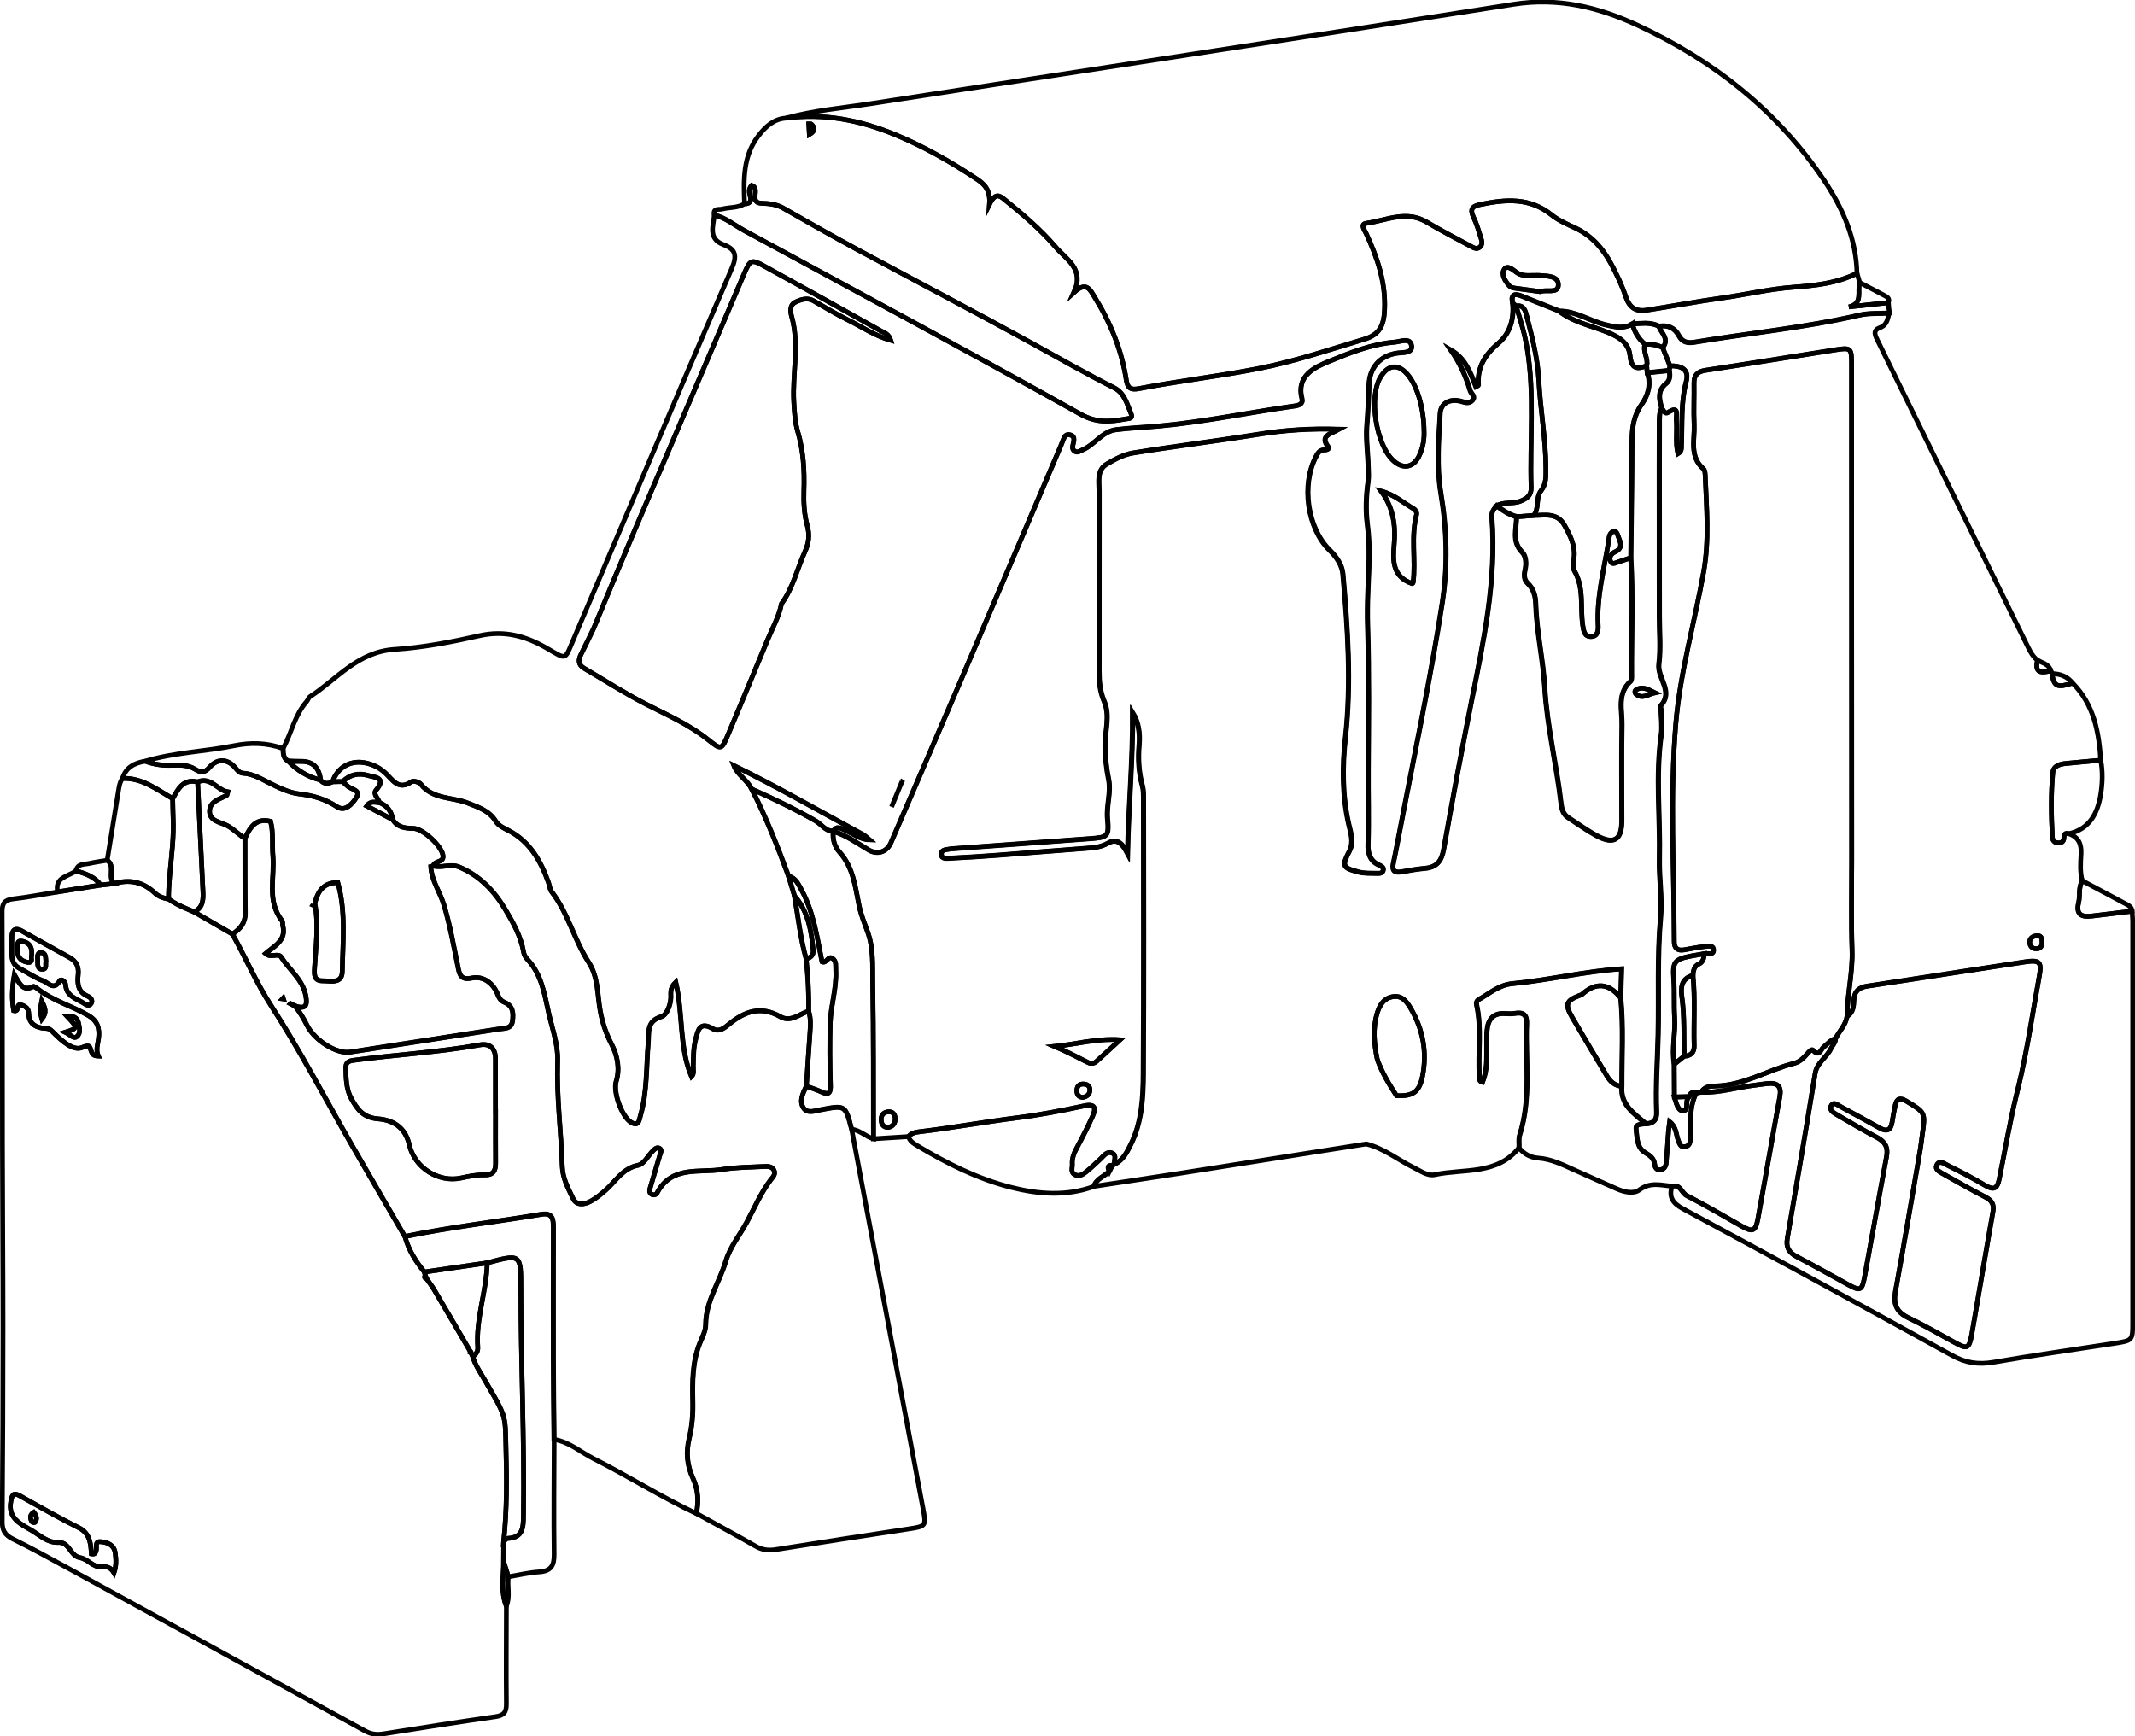 <svg width="450" height="366" viewBox="0 0 450 366" fill="none" xmlns="http://www.w3.org/2000/svg">
<g clip-path="url(#clip0_160_1532)">
<path d="M343.804 68.451C343.724 68.487 343.643 68.522 343.571 68.567C343.643 68.531 343.724 68.496 343.804 68.451ZM343.804 68.451C343.804 68.46 343.804 68.451 343.804 68.451ZM344.046 68.316C343.966 68.361 343.885 68.406 343.813 68.451C343.885 68.415 343.966 68.37 344.046 68.316ZM344.046 68.316C344.262 68.307 344.477 68.289 344.692 68.272C344.477 68.289 344.262 68.298 344.046 68.316Z" stroke="black" stroke-miterlimit="10"/>
<path d="M343.562 68.568C343.643 68.532 343.724 68.496 343.796 68.46V68.451C343.724 68.487 343.643 68.523 343.562 68.568Z" stroke="black" stroke-miterlimit="10"/>
<path d="M190.123 164.726C189.388 166.51 188.652 168.294 187.917 170.087C188.652 168.303 189.388 166.51 190.123 164.726ZM190.123 164.726C190.185 164.619 190.257 164.502 190.338 164.395C190.266 164.511 190.194 164.619 190.123 164.726ZM398.022 63.798C395.252 64.094 392.473 64.39 389.703 64.686C392.796 64.004 391.38 61.324 391.98 59.558C391.783 58.904 391.586 58.258 391.398 57.604C387.148 59.746 382.442 60.203 377.888 60.553C372.796 60.938 367.883 62.131 362.872 62.83C357.574 63.565 352.303 64.569 347.013 65.385C344.799 65.725 343.428 64.829 342.675 62.57C341.877 60.176 340.774 57.855 339.582 55.623C337.852 52.396 335.521 49.706 332.105 48.093C330.357 47.268 328.51 46.497 327.04 45.305C322.432 41.585 317.367 42.006 312.069 43.091C310.106 43.494 309.81 44.175 310.617 45.888C311.262 47.223 311.666 48.684 312.123 50.101C312.338 50.773 312.544 51.526 311.926 52.082C311.262 52.664 310.572 52.216 309.98 51.894C306.888 50.235 303.759 48.622 300.738 46.829C296.399 44.247 292.177 46.479 287.954 47.071C286.627 47.259 287.631 48.523 287.945 49.213C290.285 54.278 292.069 59.441 291.836 65.161C291.701 68.63 290.787 70.539 287.533 71.507C280.227 73.695 273.019 76.151 265.489 77.639C257.044 79.306 248.501 80.292 240.056 81.915C238.424 82.228 237.662 81.915 237.393 80.113C236.434 73.865 234.112 68.11 230.786 62.74C229.818 61.181 229.074 59.173 226.376 61.629C228.635 56.663 224.726 54.69 222.512 52.091C219.312 48.344 215.546 45.161 211.719 42.051C210.67 41.199 209.773 40.572 208.563 43.028C208.787 39.855 207.344 38.716 205.676 37.614C200.315 34.073 194.766 30.899 188.805 28.434C181.364 25.342 173.726 23.818 165.667 24.893C163.076 25.073 161.346 26.695 159.885 28.587C156.568 32.871 156.72 37.909 156.926 42.947C157.966 42.965 158.423 42.463 158.155 41.468C157.921 40.608 157.751 39.792 158.441 39.066C160.351 39.711 157.778 42.732 160.485 42.831C162.081 42.885 163.614 43.028 165.048 43.835C170.158 46.73 175.25 49.653 180.423 52.44C192.821 59.128 205.318 65.645 217.671 72.44C223.355 75.568 228.993 78.786 234.785 81.709C237.089 82.865 237.546 85.214 238.433 87.275C238.846 88.252 237.895 88.199 237.366 88.297C234.094 88.88 231.235 89.248 227.783 87.32C204.269 74.17 180.53 61.431 156.846 48.577C154.775 47.456 152.946 45.87 150.57 45.332C150.31 47.698 149.217 50.361 152.507 51.58C155.241 52.584 155.313 54.099 154.219 56.627C143.049 82.605 132.005 108.637 120.933 134.66C118.943 139.322 119.544 139.098 115.169 136.588C110.74 134.042 106.258 132.832 101.094 133.997C95.205 135.324 89.171 136.498 83.228 136.883C75.339 137.385 71.072 143.158 65.361 146.843C65.02 147.067 64.895 147.587 64.608 147.909C62.116 150.76 61.426 154.516 59.687 157.752C59.713 158.783 59.678 159.85 60.789 160.423C61.65 160.45 62.51 160.504 63.38 160.486C66.06 160.432 67.289 161.911 67.575 164.412C68.311 165.318 69.189 165.237 70.121 164.78C71.09 161.902 73.653 160.307 76.612 160.746C78.306 160.997 79.839 161.705 81.103 162.826C82.744 164.278 83.909 166.779 86.787 164.771C87.154 164.52 88.365 164.87 88.705 165.3C91.278 168.572 95.375 167.971 98.692 169.307C100.924 170.194 103.129 170.903 104.492 173.09C105.111 174.076 106.213 174.56 107.235 175.08C111.726 177.428 113.995 181.48 115.626 186.034C115.859 186.697 115.904 187.477 116.307 187.997C119.777 192.497 121.041 198.136 124.098 202.842C126.16 206.015 125.9 209.753 126.563 213.25C127.029 215.679 127.764 217.884 128.93 220.125C130.113 222.411 130.741 225.19 129.898 227.942C129.208 230.201 131.081 235.436 133.044 236.592C134.694 237.569 134.739 236.09 135.008 235.176C136.46 230.147 136.218 224.921 136.657 219.775C136.846 217.552 136.254 215.275 139.427 214.307C140.521 213.985 141.346 211.968 141.418 210.291C141.462 209.377 141.113 208.355 142.457 207.037C144.044 213.877 143.13 220.717 145.774 226.947C146.375 226.373 146.115 225.468 146.142 224.67C146.187 222.832 146.16 220.986 146.626 219.175C147.137 217.185 147.451 215.168 150.337 216.889C151.566 217.615 152.704 216.701 153.663 215.912C156.962 213.187 160.378 211.959 164.511 214.325C166.635 215.544 168.527 213.778 170.472 213.133C170.508 209.422 170.329 205.729 169.916 202.044C168.688 197.697 168.222 193.206 167.46 188.777C167.048 187.397 166.635 186.016 166.214 184.645C163.901 178.406 161.48 172.22 158.441 166.277C157.5 164.403 155.483 163.346 154.694 161.365C163.91 165.856 172.794 171.001 181.821 175.851C182.35 176.138 182.772 176.604 183.238 176.989C181.257 176.944 179.768 175.645 178.056 174.936C177.196 174.587 176.326 173.95 175.645 175.196L175.663 175.214C178.397 176.021 180.665 177.697 183.076 179.123C184.968 180.252 186.949 179.598 187.819 177.599C192.812 165.99 197.832 154.39 202.808 142.773C209.782 126.467 216.721 110.143 223.677 93.819C223.785 93.577 223.848 93.317 223.964 93.084C224.287 92.403 224.412 91.399 225.497 91.623C226.6 91.847 226.43 92.735 226.232 93.523C226.071 94.151 225.945 94.76 226.636 95.137C227.183 95.433 227.604 95.065 228.097 94.859C230.715 93.801 232.283 90.933 235.242 90.556C238.191 90.171 241.185 90.072 244.153 89.803C253.781 88.925 263.247 86.926 272.813 85.572C273.727 85.447 274.74 85.178 274.444 84.003C273.18 79.082 277.295 77.325 280.155 76.151C284.53 74.349 289.102 72.502 293.978 72.099C295.269 71.991 297.286 71.05 297.546 72.888C297.779 74.492 295.664 74.224 294.445 74.421C290.841 74.985 288.68 77.522 288.591 81.108C288.519 83.977 288.358 86.854 288.133 89.705C287.909 92.519 288.358 95.549 288.42 98.499C288.438 99.467 288.546 100.372 288.402 101.403C287.981 104.442 287.847 107.526 288.25 110.6C288.878 115.324 288.528 120.066 288.349 124.791C288.25 127.238 288.223 129.694 288.304 132.123C288.609 142.199 288.501 152.275 288.42 162.36C288.375 167.532 288.582 172.695 288.384 177.868C288.313 179.607 288.68 181.409 290.626 182.287C291.083 182.493 291.719 182.78 291.594 183.39C291.441 184.17 290.653 184.071 290.079 184.062C288.851 184.035 287.587 184.098 286.421 183.793C282.952 182.888 282.835 182.529 284.458 179.374C285.435 177.455 284.736 175.537 284.314 173.699C282.934 167.658 282.943 161.535 283.615 155.484C284.888 143.938 284.108 132.464 283.086 120.981C282.916 119.071 281.733 117.359 280.334 115.988C275.592 111.371 274.247 102.183 277.448 96.15C277.842 95.406 278.236 94.796 279.196 94.814C279.608 94.823 280.343 94.671 279.976 94.169C278.201 91.784 280.442 91.48 282.28 90.458C276.237 90.269 270.841 90.628 265.435 91.498C256.605 92.923 247.712 94.016 238.881 95.451C236.954 95.764 235.054 96.76 233.35 97.772C231.154 99.081 231.71 101.448 231.71 103.519C231.701 116.176 231.701 128.816 231.701 141.473C231.701 143.66 231.871 145.722 232.786 147.856C234.103 150.912 232.866 154.274 232.956 157.51C233.019 159.796 233.252 162.028 233.709 164.269C234.265 167.012 233.216 169.719 233.476 172.543C233.834 176.425 233.494 176.478 229.558 176.774C220.029 177.482 210.49 178.173 200.952 178.872C200.782 178.89 200.602 178.881 200.432 178.917C199.616 179.105 198.361 178.952 198.451 180.127C198.523 181.104 199.688 180.916 200.432 180.871C203.848 180.7 207.263 180.485 210.679 180.225C216.721 179.768 222.754 179.248 228.787 178.809C230.455 178.683 232.024 178.594 233.574 177.706C235.645 176.523 236.73 178.029 237.698 179.867C237.904 169.89 238.837 160.074 238.765 150.195C240.074 152.293 240.325 154.722 240.146 156.856C239.886 159.886 240.029 162.745 240.827 165.641C241.078 166.546 241.06 167.559 241.06 168.518C241.078 187.845 241.141 207.172 241.015 226.499C240.979 231.483 240.692 236.539 238.406 241.164C237.591 242.813 236.784 244.49 235.009 245.368C234.838 245.449 234.659 245.53 234.48 245.601C234.274 246.023 234.067 246.444 233.87 246.865C232.794 247.968 231.109 248.434 230.571 250.075C236.712 249.142 242.871 248.237 249.003 247.278C261.992 245.243 274.973 243.181 287.954 241.137C291.674 242.052 294.651 244.49 298.004 246.139C299.429 246.838 300.908 247.941 302.405 247.618C308.519 246.292 315.574 247.78 320.209 241.872C320.245 240.994 320.075 240.061 320.335 239.255C322.818 231.519 321.509 223.558 321.805 215.697C321.877 213.949 321.115 213.294 319.402 213.581C318.721 213.698 317.995 213.689 317.296 213.635C314.687 213.447 313.638 214.908 313.45 217.257C313.369 218.305 313.405 219.363 313.396 220.412C313.369 223.003 313.539 225.611 312.508 228.094C311.782 227.897 311.872 227.395 311.845 226.992C311.495 221.927 312.392 216.799 311.253 211.761C311.146 211.304 311.298 210.901 311.746 210.65C314.032 209.377 315.915 207.593 318.855 207.315C326.538 206.589 334.086 204.698 341.814 204.205C341.751 206.231 341.688 208.247 341.635 210.273C342.244 216.486 341.85 222.707 341.877 228.928C341.5 232.872 344.468 234.692 346.915 236.834C348.573 236.843 349.29 235.992 349.219 234.36C348.986 228.937 349.407 223.496 349.533 218.09C349.73 209.87 349.308 201.614 350.053 193.376C350.42 189.315 349.712 185.165 349.801 181.068C350.008 172.31 348.95 163.543 350.196 154.794C350.447 153.082 350.178 151.289 350.142 149.532C350.133 149.272 349.945 148.895 350.053 148.77C352.885 145.731 349.317 142.943 349.694 139.931C350.106 136.641 349.792 133.271 349.792 129.927C349.792 126.503 349.784 123.078 349.784 119.654V109.641C349.784 106.217 349.775 102.792 349.775 99.368C349.784 96.033 349.784 92.69 349.792 89.355C349.801 88.217 349.712 87.06 350.286 86.002C349.739 84.102 349.317 82.282 351.263 80.758C352.034 80.158 352.078 79.046 351.854 78.051C350.312 78.213 348.78 78.374 347.247 78.535C348.071 80.992 347.435 83.268 346.036 85.231C344.351 87.589 344.028 90.135 344.019 92.905C344.001 101.116 343.867 109.318 343.768 117.521C344.27 125.857 343.876 134.203 343.93 142.549C343.939 142.889 343.939 143.373 343.732 143.562C340.828 146.152 341.957 149.595 341.904 152.714C341.778 159.473 341.886 166.241 341.868 173.009C341.859 177.061 340.191 178.074 336.552 176.12C334.472 174.999 332.544 173.592 330.563 172.31C329.496 171.62 329.201 170.508 329.066 169.361C328.125 161.176 326.108 153.153 325.624 144.888C325.283 138.981 323.902 133.163 323.723 127.211C323.678 125.66 323.293 124.091 322.02 122.908C321.24 122.182 321.249 121.151 321.464 120.183C321.778 118.82 321.706 117.234 320.881 116.382C318.595 114.06 319.707 111.416 319.68 108.87C318.093 108.44 316.767 107.561 315.485 106.575C315.18 106.988 314.803 107.373 314.615 107.839C314.454 108.225 314.454 108.709 314.481 109.139C315.494 122.451 312.688 135.324 310.097 148.232C308.044 158.478 306.135 168.751 304.315 179.033C303.875 181.507 302.836 182.798 300.325 183.013C298.667 183.157 297.026 183.47 295.386 183.748C293.96 183.99 293.387 183.47 293.692 182.027C294.086 180.136 294.462 178.244 294.821 176.344C297.95 159.886 301.482 143.49 304.037 126.942C305.202 119.421 305.014 111.622 303.723 103.922C302.8 98.4 303.257 92.708 303.58 87.105C303.705 84.945 305.641 83.959 307.883 84.532C308.743 84.756 309.586 85.169 310.339 84.407C311.164 83.555 310.115 82.999 309.909 82.318C309.003 79.279 307.703 76.429 305.875 73.793C308.815 75.487 309.971 78.481 311.11 81.467C311.379 81.323 311.639 81.234 311.639 81.171C311.352 77.343 313.046 74.69 315.96 72.225C318.326 70.216 319.205 67.07 318.855 63.807C318.488 62.086 319.205 61.763 320.693 62.364C323.356 63.44 326.018 64.488 328.681 65.555C332.186 65.537 335.072 67.617 338.354 68.415C339.689 68.737 340.944 69.051 342.19 68.908C342.271 68.899 342.352 68.89 342.433 68.872C342.558 68.854 342.666 68.827 342.791 68.8C342.917 68.764 343.024 68.737 343.15 68.701C343.311 68.648 343.472 68.585 343.634 68.513C343.714 68.468 343.795 68.433 343.867 68.397H343.876C343.957 68.352 344.037 68.316 344.109 68.262C344.324 68.244 344.539 68.226 344.754 68.217C344.97 68.2 345.194 68.182 345.409 68.164C345.857 68.128 346.305 68.11 346.745 68.11C346.87 68.11 346.978 68.119 347.103 68.119C347.264 68.128 347.417 68.137 347.578 68.155C347.704 68.164 347.829 68.182 347.955 68.2C348.098 68.217 348.242 68.244 348.394 68.28C348.493 68.298 348.582 68.325 348.672 68.352C348.771 68.379 348.86 68.406 348.95 68.433C349.192 68.513 349.434 68.612 349.676 68.737C351.532 68.442 352.993 69.042 353.88 70.719C354.633 72.117 355.709 72.359 357.188 72.108C368.771 70.181 380.488 69.051 391.953 66.398C394.033 65.914 396.149 66.093 398.247 65.959C398.13 65.277 398.076 64.533 398.022 63.798ZM170.598 28.336C170.553 27.493 170.508 26.83 170.472 26.139C170.669 26.139 170.884 26.077 170.965 26.148C171.924 27 171.745 27.672 170.598 28.336ZM178.63 67.393C176.191 66.192 173.87 64.775 171.512 63.431C170.194 62.678 168.903 63.108 167.729 63.646C166.429 64.237 166.545 65.609 166.85 66.667C168.554 72.655 166.985 78.715 167.316 84.73C167.433 86.845 167.55 88.97 168.141 90.969C169.351 95.074 169.585 99.207 169.441 103.447C169.36 105.876 169.495 108.422 170.14 110.744C170.705 112.796 170.463 114.509 169.656 116.302C167.998 119.959 167.137 123.966 164.717 127.274C164.197 129.981 162.816 132.356 161.785 134.866C159.06 141.5 156.281 148.107 153.511 154.722C152.085 158.12 152.032 158.146 149.262 155.932C145.326 152.777 140.763 150.778 136.308 148.51C131.789 146.206 127.513 143.445 123.13 140.881C121.857 140.137 121.866 139.142 122.448 137.959C123.354 136.157 124.223 134.338 125.102 132.518C127.863 125.884 130.597 119.224 133.412 112.608C141.211 94.276 149.055 75.954 156.873 57.631C158.11 54.744 158.37 54.601 161.086 56.098C169.307 60.616 177.5 65.179 185.685 69.768C186.384 70.163 187.335 70.378 187.756 71.731C184.278 70.745 181.552 68.827 178.63 67.393ZM344.683 145.516C346.135 144.494 347.453 145.372 348.788 146.027C347.417 146.323 346.09 147.524 344.719 146.206C344.584 146.09 344.575 145.597 344.683 145.516ZM293.674 210.076C295.556 209.798 296.551 211.215 297.349 212.577C299.931 216.988 300.81 221.774 299.841 226.785C299.178 230.201 297.797 231.124 294.337 230.954C292.768 228.516 291.244 226.041 290.285 223.28C289.631 220.071 289.29 216.862 290.249 213.635C290.778 211.842 291.692 210.363 293.674 210.076ZM298.586 108.386C297.322 113.137 298.443 118.005 297.851 122.783C297.833 122.908 297.672 123.016 297.663 123.016C293.494 121.59 293.53 118.229 293.844 114.751C294.203 110.744 293.647 106.961 291.11 103.536C293.853 104.236 295.816 106.002 298.039 107.301C298.344 107.472 298.667 108.081 298.586 108.386ZM299.026 96.266C297.833 98.552 295.789 98.911 293.817 97.226C290.061 94.016 288.402 83.663 290.984 79.468C292.661 76.742 294.83 76.626 296.856 79.163C298.757 81.538 300.092 86.083 300.146 90.727C300.227 92.421 299.985 94.42 299.026 96.266ZM324.629 61.467C322.854 61.234 321.114 61.01 319.375 60.759C318.963 60.697 318.434 60.598 318.174 60.32C317.269 59.325 316.363 57.891 317.018 56.824C317.69 55.721 318.873 56.878 319.689 57.451C320.881 58.294 322.208 58.034 323.517 58.061C323.867 58.07 324.216 58.034 324.566 58.07C326.206 58.213 328.573 58.142 328.457 60.176C328.331 61.96 325.946 60.947 324.629 61.467Z" stroke="black" stroke-miterlimit="10"/>
<path d="M106.151 329.157C106.16 327.759 106.16 326.36 106.16 324.962C106.868 318.275 106.832 311.569 106.635 304.864C106.563 302.56 106.662 299.934 105.98 298.069C105.156 295.792 103.632 293.516 102.377 291.257C101.408 289.517 100.198 287.904 99.642 285.959C99.517 285.699 99.4 285.43 99.275 285.17L99.114 285.089L99.149 284.901C96.612 280.553 94.084 276.206 91.52 271.876C91.036 271.06 90.454 270.307 89.916 269.527C89.477 269.429 89.369 269.214 89.638 268.828C89.584 268.595 89.521 268.362 89.459 268.129C87.621 265.897 86.106 263.485 85.353 260.653C81.668 254.288 77.957 247.941 74.29 241.568C68.625 231.698 63.353 221.569 57.186 212.022C54.039 207.145 51.807 201.919 49.028 196.926C46.33 195.366 43.631 193.807 40.933 192.247C39.427 191.583 37.876 191.001 36.477 190.14C36.155 189.943 35.841 189.728 35.536 189.495H35.527C34.46 189.369 33.411 188.984 32.676 188.285C30.157 185.882 27.297 185.308 24.043 186.268C23.102 186.366 22.17 186.465 21.228 186.572C18.198 187.056 15.159 187.532 12.129 188.016C9.01 188.518 5.899 189.118 2.761 189.486C1.013 189.701 0.448 190.364 0.448 192.157C0.52 208.571 0.484 224.993 0.511 241.407C0.529 254.225 0.636 267.053 0.636 279.872C0.628 293.489 0.583 307.105 0.466 320.731C0.448 322.56 1.022 323.582 2.68 324.397C6.455 326.262 10.157 328.288 13.859 330.305C34.891 341.806 55.922 353.316 76.926 364.862C78.163 365.534 79.337 365.713 80.7 365.498C88.598 364.252 96.496 362.997 104.412 361.868C106.178 361.617 106.751 360.935 106.733 359.169C106.662 352.321 106.725 345.463 106.733 338.606C105.487 335.495 106.151 332.304 106.151 329.157ZM20.771 218.897C20.628 220.099 20.135 221.264 20.717 222.609C19.606 222.573 19.48 222.133 19.292 221.748C18.88 220.896 19.22 219.991 17.284 220.816C15.446 221.605 13.008 219.399 11.331 217.723C10.776 217.167 10.56 216.809 9.556 216.764C7.844 216.701 6.06 215.957 6.06 213.689C6.051 212.578 5.406 212.165 4.545 211.852C3.245 211.385 4.213 213.384 2.887 213.044C2.483 210.83 2.483 208.517 3.021 205.469C4.169 207.432 4.913 209.055 6.975 207.952C7.145 207.853 7.62 208.194 7.889 208.409C11.098 210.955 15.097 212.004 18.584 214.039C20.664 215.249 21.022 216.871 20.771 218.897ZM2.492 199.454C2.492 198.755 2.456 198.056 2.501 197.356C2.582 195.841 3.362 195.555 4.608 196.245C7.943 198.1 11.251 199.992 14.604 201.803C16.101 202.618 16.647 203.766 16.477 205.424C16.271 207.325 16.396 209.108 18.539 210.023C19.095 210.256 19.624 210.848 19.22 211.511C18.763 212.246 18.091 211.753 17.616 211.457C16.056 210.462 13.958 210.005 13.823 207.558C13.788 206.912 12.873 206.231 12.586 206.742C11.376 208.911 10.13 207.145 9.153 206.778C7.378 206.114 5.773 205.012 4.088 204.106C2.125 203.049 2.528 201.166 2.492 199.454ZM24.034 331.551C23.335 330.421 22.618 330.161 21.381 330.287C19.722 330.466 18.494 328.628 16.89 328.359C14.756 328.01 14.693 325.034 12.273 325.141C10.04 325.249 8.382 323.617 6.643 322.595C4.438 321.296 1.614 320.103 2.295 316.482C2.555 315.083 2.797 314.537 4.231 315.334C8.328 317.611 12.398 319.951 16.594 322.04C19.032 323.259 19.113 325.464 19.274 327.544C20.09 327.696 20.099 327.284 20.242 326.988C20.556 326.298 19.812 324.881 21.201 324.989C22.582 325.096 24.052 325.625 24.285 327.346C24.447 328.61 24.572 329.928 24.034 331.551Z" stroke="black" stroke-miterlimit="10"/>
<path d="M391.398 57.604C387.148 59.747 382.442 60.204 377.888 60.553C372.796 60.939 367.883 62.131 362.872 62.83C357.574 63.565 352.303 64.569 347.013 65.385C344.799 65.726 343.428 64.829 342.675 62.57C341.877 60.177 340.774 57.855 339.582 55.623C337.852 52.396 335.521 49.707 332.105 48.093C330.357 47.269 328.51 46.498 327.04 45.305C322.432 41.585 317.367 42.007 312.069 43.091C310.106 43.495 309.81 44.176 310.617 45.888C311.262 47.224 311.666 48.685 312.123 50.101C312.338 50.773 312.544 51.526 311.926 52.082C311.262 52.665 310.572 52.217 309.98 51.894C306.888 50.236 303.759 48.622 300.738 46.829C296.399 44.248 292.177 46.48 287.954 47.071C286.627 47.26 287.631 48.523 287.945 49.214C290.285 54.279 292.069 59.442 291.836 65.161C291.701 68.63 290.787 70.54 287.533 71.508C280.227 73.695 273.019 76.151 265.489 77.639C257.044 79.307 248.501 80.293 240.056 81.915C238.424 82.229 237.662 81.915 237.393 80.113C236.434 73.865 234.112 68.11 230.786 62.741C229.818 61.181 229.074 59.173 226.376 61.629C228.635 56.663 224.726 54.691 222.512 52.091C219.312 48.344 215.546 45.162 211.719 42.051C210.67 41.2 209.773 40.572 208.563 43.028C208.787 39.855 207.344 38.717 205.676 37.614C200.315 34.073 194.766 30.9 188.805 28.435C181.364 25.342 173.726 23.818 165.667 24.894C171.53 23.271 177.581 22.769 183.56 21.846C228.707 14.854 273.88 8.023 319.008 0.906C328.34 -0.565 336.812 1.479 345.059 5.28C361.097 12.684 374.562 23.28 384.486 38.035C388.43 43.952 391.236 50.334 391.398 57.604Z" stroke="black" stroke-miterlimit="10"/>
<path d="M449.391 192.068C446.513 192.417 443.644 192.767 440.776 193.107C438.651 193.358 437.53 192.668 438.113 190.293C438.49 188.778 438.006 187.101 438.902 185.667C438.355 183.802 438.534 181.875 438.633 179.993C438.741 177.913 438.104 176.47 436.087 175.744C435.227 175.484 435.038 175.914 435.011 176.676C434.975 177.429 434.438 177.734 433.747 177.68C433.021 177.635 432.618 177.133 432.582 176.47C432.34 171.925 432.259 167.371 432.681 162.844C432.815 161.401 434.205 161.051 435.477 160.926C437.916 160.675 440.354 160.469 442.784 160.245C442.389 154.239 441.314 148.492 436.84 143.974C433.595 145.041 432.905 144.736 432.501 141.993C432.421 141.796 432.349 141.59 432.268 141.384C430.403 141.841 428.754 142.002 429.453 139.188C428.53 138.461 427.983 137.484 427.472 136.445C419.476 120.13 411.47 103.824 403.465 87.518C400.91 82.319 398.373 77.11 395.818 71.911C395.316 70.88 394.572 69.679 396.194 69.087C397.754 68.523 397.853 67.241 398.184 66.013C396.087 66.156 393.971 65.977 391.891 66.452C380.425 69.105 368.709 70.226 357.126 72.162C355.647 72.413 354.571 72.171 353.818 70.773C352.931 69.096 351.469 68.496 349.614 68.792C350.17 70.235 351.918 71.454 350.439 73.274C350.959 74.556 351.469 75.838 351.98 77.119C354.231 77.057 356.104 77.783 355.405 80.382C354.222 84.864 354.598 89.4 354.392 93.918C354.365 94.492 354.491 95.155 353.639 95.639C353.083 93.201 353.54 90.79 353.316 88.432C353.236 87.509 353.98 85.384 351.577 86.926C350.824 87.41 350.645 86.379 350.197 86.066C349.623 87.123 349.712 88.28 349.703 89.418C349.694 92.753 349.694 96.088 349.686 99.431C349.686 102.856 349.694 106.28 349.694 109.704V119.717C349.694 123.142 349.703 126.566 349.703 129.99C349.703 133.325 350.017 136.705 349.605 139.994C349.228 143.015 352.796 145.794 349.963 148.833C349.856 148.959 350.044 149.335 350.053 149.595C350.089 151.352 350.358 153.136 350.107 154.857C348.861 163.606 349.919 172.373 349.712 181.131C349.614 185.228 350.331 189.378 349.963 193.439C349.219 201.668 349.641 209.924 349.443 218.153C349.318 223.559 348.897 229 349.13 234.423C349.201 236.055 348.493 236.907 346.826 236.898C345.983 237.005 344.674 236.871 344.827 238.018C345.06 239.757 344.934 241.864 346.709 242.948C347.749 243.585 348.592 244.132 348.735 245.432C348.807 246.086 349.139 246.66 349.901 246.588C350.743 246.525 351.102 245.862 351.165 245.136C351.362 242.966 351.487 240.788 351.649 238.61C351.694 238.018 351.792 237.426 351.909 236.476C353.352 237.615 353.227 239.112 353.684 240.304C353.971 241.039 354.141 241.935 355.226 241.711C356.194 241.505 356.23 240.707 356.266 239.856C356.418 236.673 355.943 233.393 357.53 230.398C356.714 230.085 356.23 230.407 355.988 231.187C355.943 231.259 355.907 231.34 355.844 231.403C355.091 232.227 356.033 234.172 354.697 234.155C353.576 234.137 353.28 232.406 352.895 231.259C352.886 228.955 352.877 226.651 352.859 224.339C352.303 221.031 353.155 217.732 352.94 214.415C352.769 211.807 352.949 209.171 352.769 206.554C352.5 202.726 352.805 202.224 356.615 201.489C357.467 201.328 358.336 201.193 359.197 201.05C359.95 200.879 361.304 201.471 361.151 200.099C361.044 199.185 359.825 199.472 359.089 199.553C357.691 199.705 356.319 199.992 354.93 200.234C353.594 200.467 352.877 199.884 352.877 198.549C352.859 183.175 351.927 167.748 353.218 152.455C354.132 141.742 357.162 131.227 359.072 120.596C360.282 113.9 359.69 107.114 359.412 100.373C359.394 99.853 359.358 99.144 359.045 98.867C356.015 96.222 357.216 92.708 357.072 89.499C356.938 86.612 357.099 83.699 357.046 80.804C357.019 79.074 357.772 78.329 359.484 78.07C368.511 76.698 377.53 75.219 386.557 73.803C390.206 73.229 390.269 73.283 390.269 76.985C390.278 111.784 390.287 146.574 390.296 181.373C390.296 187.693 390.161 194.031 390.367 200.35C390.52 205.048 389.363 209.593 389.3 214.245C390.654 213.456 390.69 212.085 390.753 210.767C390.842 208.956 391.811 208.149 393.541 207.889C404.648 206.195 415.746 204.456 426.845 202.771C429.884 202.314 430.368 202.807 429.83 205.738C428.351 213.86 427.194 222.053 425.195 230.04C423.653 236.18 422.64 242.411 421.376 248.587C420.937 250.729 420.112 250.918 418.328 249.851C415.773 248.318 413.111 246.973 410.448 245.638C409.767 245.297 408.727 244.481 408.189 245.656C407.795 246.516 408.772 247.018 409.453 247.404C412.438 249.08 415.415 250.774 418.454 252.352C419.816 253.06 420.345 253.894 420.049 255.489C418.516 264.041 417.118 272.62 415.612 281.181C415.038 284.381 414.662 284.489 411.927 282.974C408.709 281.19 405.491 279.37 402.174 277.765C399.69 276.564 399.027 274.87 399.511 272.226C401.322 262.293 403.007 252.334 404.729 242.384C404.908 241.353 405.007 240.295 405.159 239.255C405.84 234.522 405.831 234.549 401.761 232.102C400.524 231.358 399.789 231.546 399.475 232.962C399.215 234.163 398.991 235.374 398.803 236.584C398.534 238.278 397.673 238.619 396.221 237.812C393.46 236.279 390.69 234.746 387.902 233.258C387.328 232.953 386.548 232.236 386.028 232.98C385.437 233.823 386.261 234.468 386.934 234.854C389.811 236.539 392.698 238.233 395.638 239.793C397.36 240.707 398.005 241.891 397.629 243.845C396.033 252.298 394.563 260.778 392.994 269.24C392.465 272.073 392.088 272.208 389.578 270.836C385.957 268.855 382.362 266.82 378.704 264.911C377.064 264.059 376.391 262.957 376.714 261.101C378.704 249.51 380.703 237.911 382.577 226.302C382.953 223.98 385.024 222.94 385.912 221.049C386.235 220.35 386.871 219.785 386.889 218.933C385.831 219.238 385.168 220.09 384.361 220.744C383.724 221.273 383.473 222.886 382.138 221.389C381.833 221.049 381.259 221.757 380.927 222.142C380.174 223.021 379.305 223.855 378.211 224.133C372.59 225.558 367.507 228.839 361.51 228.937C360.354 228.955 359.224 229.099 358.552 230.255C362.451 230.39 366.181 229.17 369.999 228.74C370.869 228.642 371.739 228.471 372.608 228.399C374.643 228.229 375.531 228.982 375.127 231.178C373.55 239.73 372.097 248.291 370.519 256.843C370.017 259.595 369.417 259.81 367.014 258.448C363.186 256.296 359.421 254.037 355.513 252.047C354.392 251.473 354.15 249.564 352.402 250.084C351.703 252.397 352.59 253.652 354.742 254.817C373.684 265.009 392.599 275.291 411.425 285.708C414.321 287.312 416.983 287.698 420.175 287.151C428.655 285.681 437.181 284.489 445.688 283.171C449.507 282.579 449.516 282.561 449.516 278.778C449.525 250.855 449.525 222.913 449.516 194.981C449.552 193.986 449.444 193.027 449.391 192.068ZM430.412 198.522C430.421 198.62 430.421 198.71 430.403 198.8C430.403 198.862 430.395 198.925 430.386 198.988C430.377 199.051 430.368 199.113 430.35 199.176C430.332 199.248 430.305 199.32 430.278 199.391C430.242 199.463 430.206 199.526 430.161 199.588C430.135 199.633 430.108 199.66 430.063 199.696C430.045 199.714 430.027 199.732 430.009 199.75C429.973 199.777 429.937 199.804 429.901 199.831C429.848 199.866 429.776 199.893 429.713 199.92C429.677 199.938 429.641 199.947 429.597 199.956C429.561 199.965 429.516 199.974 429.471 199.974C429.417 199.983 429.364 199.992 429.301 199.992C428.351 200.046 427.804 199.463 427.804 198.567C427.804 197.76 428.467 197.356 429.193 197.258C429.283 197.249 429.364 197.24 429.444 197.24C429.516 197.24 429.579 197.249 429.642 197.258C429.668 197.258 429.695 197.267 429.713 197.276C429.767 197.285 429.821 197.303 429.875 197.321C429.919 197.338 429.955 197.365 430 197.392C430 197.392 430.009 197.383 430.009 197.392C430.027 197.401 430.036 197.41 430.045 197.419C430.09 197.446 430.126 197.482 430.152 197.527C430.17 197.545 430.188 197.572 430.197 197.598C430.215 197.616 430.233 197.643 430.242 197.67C430.26 197.706 430.278 197.724 430.287 197.76C430.305 197.805 430.323 197.849 430.332 197.894C430.35 197.939 430.359 197.993 430.368 198.047C430.377 198.082 430.386 198.118 430.386 198.163C430.395 198.226 430.395 198.289 430.395 198.36C430.412 198.396 430.412 198.459 430.412 198.522Z" stroke="black" stroke-miterlimit="10"/>
<path d="M297.492 72.933C297.232 71.095 295.215 72.036 293.924 72.144C289.048 72.547 284.485 74.394 280.101 76.196C277.241 77.37 273.126 79.127 274.39 84.048C274.695 85.222 273.682 85.492 272.759 85.617C263.194 86.971 253.727 88.97 244.099 89.848C241.131 90.126 238.137 90.216 235.188 90.601C232.239 90.978 230.67 93.846 228.043 94.904C227.55 95.101 227.129 95.478 226.582 95.182C225.892 94.805 226.017 94.196 226.178 93.568C226.376 92.779 226.546 91.892 225.443 91.668C224.359 91.444 224.242 92.448 223.91 93.129C223.794 93.362 223.731 93.622 223.623 93.864C216.676 110.179 209.737 126.512 202.754 142.818C197.787 154.435 192.767 166.026 187.765 177.644C186.904 179.643 184.914 180.297 183.022 179.168C180.62 177.742 178.343 176.066 175.609 175.259C175.465 176.909 175.833 178.406 176.962 179.652C179.822 182.834 180.252 186.922 181.05 190.839C181.454 192.829 182.207 194.64 182.888 196.513C184.116 199.92 183.883 203.604 183.937 207.154C184.125 218.117 184.062 229.089 184.089 240.052C186.546 239.9 189.002 239.739 191.458 239.586C192.068 238.86 192.928 238.663 193.807 238.564C200.674 237.749 207.478 236.494 214.345 235.633C219.087 235.041 223.848 234.118 228.545 233.105C230.894 232.603 231.001 233.697 230.257 235.337C229.289 237.489 228.222 239.595 227.102 241.675C226.465 242.849 225.9 243.997 225.99 245.386C226.035 246.148 225.614 247.045 226.438 247.565C227.317 248.111 228.178 247.627 228.85 247.08C229.944 246.202 230.948 245.225 231.97 244.275C232.66 243.629 233.269 242.625 234.372 243.064C235.484 243.504 234.695 244.633 234.928 245.422C236.703 244.544 237.51 242.867 238.326 241.218C240.603 236.583 240.898 231.536 240.934 226.552C241.06 207.226 240.988 187.899 240.979 168.572C240.979 167.613 240.997 166.609 240.746 165.694C239.948 162.79 239.805 159.939 240.065 156.909C240.244 154.776 239.993 152.347 238.684 150.249C238.756 160.136 237.824 169.952 237.617 179.921C236.649 178.092 235.564 176.577 233.494 177.76C231.943 178.648 230.374 178.737 228.706 178.863C222.673 179.293 216.64 179.822 210.598 180.279C207.182 180.539 203.776 180.745 200.351 180.925C199.607 180.969 198.442 181.158 198.37 180.18C198.28 179.006 199.544 179.159 200.351 178.97C200.521 178.934 200.701 178.943 200.871 178.925C210.41 178.226 219.948 177.545 229.477 176.828C233.422 176.532 233.754 176.478 233.395 172.597C233.135 169.773 234.184 167.066 233.628 164.323C233.171 162.082 232.938 159.859 232.875 157.564C232.794 154.328 234.022 150.975 232.705 147.909C231.79 145.776 231.62 143.714 231.62 141.527C231.62 128.869 231.611 116.23 231.629 103.572C231.629 101.502 231.073 99.135 233.269 97.826C234.982 96.804 236.873 95.818 238.801 95.504C247.631 94.07 256.524 92.986 265.354 91.551C270.76 90.673 276.156 90.314 282.199 90.511C280.37 91.533 278.12 91.838 279.895 94.223C280.262 94.716 279.527 94.877 279.115 94.868C278.156 94.85 277.761 95.46 277.367 96.204C274.166 102.237 275.511 111.416 280.253 116.042C281.661 117.413 282.835 119.125 283.006 121.035C284.036 132.518 284.816 143.992 283.534 155.538C282.862 161.589 282.862 167.72 284.234 173.753C284.646 175.582 285.354 177.509 284.377 179.427C282.754 182.583 282.871 182.941 286.34 183.847C287.506 184.152 288.779 184.089 289.998 184.116C290.581 184.134 291.361 184.223 291.513 183.443C291.638 182.834 291.002 182.547 290.545 182.341C288.599 181.462 288.232 179.661 288.304 177.921C288.492 172.749 288.295 167.577 288.339 162.413C288.42 152.338 288.528 142.262 288.223 132.177C288.151 129.748 288.178 127.292 288.268 124.844C288.447 120.12 288.797 115.378 288.169 110.654C287.766 107.579 287.9 104.505 288.322 101.457C288.465 100.435 288.366 99.529 288.339 98.552C288.277 95.603 287.837 92.573 288.053 89.758C288.277 86.908 288.429 84.03 288.51 81.162C288.608 77.576 290.76 75.039 294.364 74.474C295.61 74.277 297.726 74.537 297.492 72.933ZM187.209 237.65C186.187 237.641 185.793 237.023 185.73 236.144C185.658 235.113 186.196 234.45 187.218 234.36C188.186 234.28 188.661 234.916 188.679 235.812C188.697 236.807 188.204 237.462 187.209 237.65ZM228.249 231.321C227.362 231.277 226.985 230.757 226.976 229.959C226.958 229.026 227.398 228.462 228.393 228.507C229.191 228.542 229.746 228.928 229.719 229.779C229.693 230.712 229.083 231.16 228.249 231.321ZM236.075 219.175C234.094 220.995 232.606 222.411 231.064 223.773C230.571 224.213 229.863 224.24 229.307 223.962C227.021 222.805 224.744 221.622 222.306 220.582C226.752 220.134 231.028 218.861 236.075 219.175Z" stroke="black" stroke-miterlimit="10"/>
<path d="M191.315 322.326C182.028 323.742 172.75 325.159 163.48 326.647C161.911 326.898 160.602 326.701 159.222 325.912C155.107 323.563 150.939 321.322 146.788 319.027C147.344 316.472 147.191 314.007 146.071 311.578C144.834 308.898 144.574 306.137 145.3 303.161C145.891 300.722 146.107 298.185 146.053 295.604C145.963 291.409 145.918 287.168 147.523 283.152C148.043 281.853 148.769 280.598 148.769 279.154C148.787 274.278 151.674 270.334 152.991 265.887C153.906 262.795 155.95 260.383 157.429 257.631C159.052 254.628 160.387 251.464 162.458 248.712C162.933 248.084 163.57 247.466 163.095 246.605C162.628 245.781 161.732 245.852 160.961 245.888C158.074 246.041 155.152 246.023 152.301 246.498C147.424 247.305 141.561 245.583 138.487 251.473C138.298 251.823 137.734 252.011 137.303 251.715C136.765 251.347 136.918 250.81 137.07 250.29C137.743 248.022 138.406 245.754 139.078 243.486C139.222 242.993 139.607 242.428 139.033 242.069C138.496 241.729 138.011 242.177 137.653 242.536C136.595 243.584 135.725 245.377 134.524 245.61C131.207 246.274 129.791 248.99 127.621 250.899C126.644 251.76 125.604 252.62 124.448 253.23C123.148 253.92 121.499 254.171 120.754 252.584C119.759 250.478 118.594 248.389 118.513 245.906C118.262 238.502 117.285 231.133 117.536 223.693C117.653 220.242 116.442 216.997 115.68 213.671C114.748 209.547 114.183 205.379 111.1 202.143C110.759 201.775 110.463 201.255 110.373 200.762C109.809 197.383 108.15 194.452 106.447 191.61C104.134 187.755 101.086 184.546 96.792 182.753C94.972 181.991 93.125 183.013 91.323 182.52C91.539 181.364 93.43 181.875 93.367 180.476C93.287 178.495 89.154 174.614 87.083 174.596C85.371 174.578 83.766 174.399 82.762 172.758C82.529 171.019 81.606 169.809 79.956 169.163C79.723 168.276 78.531 167.398 79.239 166.555C81.525 163.803 78.979 163.875 77.5 163.435C75.537 162.844 73.726 163.265 72.22 164.726C71.502 164.744 70.794 164.762 70.077 164.771C71.045 161.894 73.609 160.298 76.568 160.737C78.262 160.988 79.795 161.696 81.059 162.817C82.699 164.269 83.865 166.77 86.743 164.762C87.11 164.511 88.32 164.861 88.661 165.291C91.234 168.563 95.331 167.962 98.648 169.298C100.88 170.185 103.085 170.894 104.448 173.081C105.066 174.067 106.169 174.551 107.191 175.071C111.682 177.42 113.95 181.471 115.582 186.025C115.815 186.689 115.86 187.468 116.263 187.988C119.733 192.488 120.997 198.127 124.053 202.833C126.115 206.006 125.855 209.745 126.519 213.241C126.985 215.67 127.72 217.875 128.885 220.116C130.069 222.402 130.696 225.181 129.854 227.933C129.163 230.192 131.037 235.427 133 236.583C134.65 237.56 134.695 236.081 134.964 235.167C136.416 230.138 136.174 224.912 136.613 219.766C136.801 217.543 136.21 215.266 139.383 214.298C140.477 213.976 141.302 211.959 141.373 210.282C141.418 209.368 141.068 208.346 142.413 207.028C144 213.868 143.085 220.708 145.73 226.938C146.331 226.364 146.071 225.459 146.098 224.661C146.142 222.823 146.116 220.977 146.582 219.166C147.093 217.176 147.406 215.159 150.293 216.88C151.521 217.606 152.66 216.692 153.619 215.903C156.918 213.178 160.334 211.95 164.466 214.316C166.591 215.535 168.482 213.769 170.428 213.124C170.912 214.558 170.831 216.028 170.724 217.508C170.446 221.308 170.204 225.118 169.953 228.919C169.244 230.425 168.366 232.092 169.388 233.58C170.204 234.773 171.799 234.127 173.063 233.894C178.182 232.926 178.182 232.917 179.5 238.018C184.52 264.65 189.532 291.274 194.534 317.907C195.26 321.752 195.242 321.725 191.315 322.326Z" stroke="black" stroke-miterlimit="10"/>
<path d="M163.094 246.624C162.628 245.799 161.731 245.871 160.96 245.907C158.074 246.059 155.151 246.041 152.301 246.517C147.424 247.323 141.561 245.602 138.486 251.492C138.298 251.841 137.733 252.029 137.303 251.734C136.765 251.366 136.917 250.828 137.07 250.308C137.742 248.04 138.405 245.772 139.078 243.505C139.221 243.012 139.607 242.447 139.033 242.088C138.495 241.748 138.011 242.196 137.652 242.554C136.594 243.603 135.725 245.396 134.524 245.629C131.207 246.292 129.79 249.009 127.621 250.918C126.644 251.778 125.604 252.639 124.447 253.249C123.147 253.939 121.498 254.19 120.754 252.603C119.759 250.497 118.593 248.408 118.513 245.925C118.262 238.52 117.284 231.152 117.535 223.712C117.652 220.26 116.442 217.015 115.68 213.69C114.747 209.566 114.183 205.398 111.099 202.162C110.758 201.794 110.462 201.274 110.373 200.781C109.808 197.402 108.149 194.47 106.446 191.629C104.133 187.774 101.085 184.565 96.791 182.772C94.971 182.01 93.125 183.032 91.323 182.539C91.144 182.584 90.964 182.637 90.785 182.673C90.937 185.649 92.766 188.061 93.582 190.84C94.882 195.223 95.662 199.687 96.576 204.134C96.881 205.613 97.284 206.599 99.364 206.169C101.874 205.64 103.972 207.226 104.931 209.736C105.2 210.444 105.577 210.982 106.267 211.251C108.141 212.004 108.221 213.546 108.006 215.196C107.782 216.917 106.348 216.71 105.173 216.89C94.694 218.512 84.214 220.126 73.743 221.766C71 222.197 66.338 219.391 64.698 216.119C63.989 214.702 63.192 213.358 62.223 212.121C61.874 211.933 61.533 211.753 61.193 211.574L61.219 211.547C61.569 211.717 61.91 211.897 62.259 212.076C64.474 212.784 64.814 211.87 64.429 209.862C63.774 206.446 60.968 204.456 59.265 201.758C58.62 200.736 57.051 202.036 55.939 200.996C57.777 199.41 60.386 198.244 59.588 195.107C59.507 194.766 59.615 194.318 59.426 194.085C56.154 189.899 57.903 185.004 57.508 180.432C57.293 178.003 57.642 175.529 57.015 173.126C53.895 172.338 52.676 174.399 51.609 176.703C51.618 181.947 51.591 187.191 51.672 192.435C51.708 194.56 50.578 195.842 48.974 196.9V196.909C51.762 201.902 53.994 207.128 57.132 212.004C63.29 221.56 68.57 231.681 74.236 241.55C77.903 247.924 81.614 254.28 85.299 260.635C94.846 258.654 104.537 257.551 114.138 255.947C116.576 255.543 116.621 257.22 116.612 258.905C116.603 267.95 116.585 276.995 116.603 286.04C116.621 291.831 116.693 297.63 116.747 303.421C119.983 303.914 122.394 306.111 125.191 307.518C132.462 311.175 139.356 315.559 146.733 319.028C147.289 316.473 147.137 314.008 146.016 311.579C144.779 308.898 144.519 306.138 145.245 303.161C145.837 300.723 146.052 298.186 145.998 295.605C145.909 291.409 145.864 287.169 147.469 283.153C147.989 281.853 148.715 280.598 148.715 279.155C148.733 274.279 151.619 270.334 152.937 265.888C153.851 262.796 155.895 260.384 157.375 257.632C158.997 254.629 160.333 251.465 162.404 248.713C162.942 248.094 163.578 247.476 163.094 246.624ZM59.552 210.543L59.678 210.409L59.731 210.57L59.552 210.543ZM102.036 247.664C100.386 247.61 98.754 247.978 97.114 248.327C92.47 249.304 87.369 246.221 86.249 241.263C85.388 237.436 82.555 236.064 79.678 235.849C76.432 235.607 75.195 233.662 74.012 231.51C72.954 229.592 72.936 227.288 72.891 225.083C72.865 223.98 73.483 223.64 74.532 223.496C83.38 222.313 92.309 221.829 101.112 220.26C103.3 219.866 104.429 221.022 104.438 223.236C104.447 226.921 104.447 230.614 104.447 234.307C104.456 234.307 104.456 234.307 104.456 234.307C104.456 237.911 104.438 241.514 104.465 245.118C104.483 246.794 103.981 247.736 102.036 247.664Z" stroke="black" stroke-miterlimit="10"/>
<path d="M375.154 231.152C373.576 239.703 372.124 248.264 370.546 256.816C370.044 259.568 369.444 259.783 367.041 258.421C363.213 256.269 359.448 254.01 355.54 252.02C354.419 251.447 354.177 249.537 352.429 250.057C350.089 249.833 347.839 249.107 345.535 250.828C344.298 251.742 342.308 251.285 340.721 250.577C337.682 249.223 334.643 247.897 331.613 246.525C329.219 245.441 326.897 244.302 324.19 244.114C322.612 244.006 321.169 243.253 320.147 241.918C320.183 241.039 320.013 240.107 320.273 239.3C322.756 231.564 321.447 223.604 321.743 215.742C321.814 213.994 321.052 213.34 319.34 213.627C318.659 213.743 317.933 213.734 317.233 213.68C314.625 213.492 313.576 214.953 313.388 217.302C313.307 218.351 313.343 219.408 313.334 220.457C313.307 223.048 313.477 225.657 312.446 228.14C311.72 227.942 311.81 227.44 311.783 227.037C311.433 221.972 312.33 216.845 311.191 211.807C311.084 211.35 311.236 210.946 311.684 210.695C313.97 209.422 315.853 207.638 318.793 207.361C326.476 206.634 334.024 204.743 341.752 204.25C341.689 206.276 341.626 208.293 341.573 210.319C339.089 207.235 336.373 206.957 333.415 209.637C333.289 209.745 333.092 209.772 332.931 209.835C330.08 210.946 329.784 211.717 331.38 214.46C333.791 218.602 336.265 222.716 338.713 226.84C339.421 228.032 340.371 228.857 341.815 228.982C341.438 232.927 344.405 234.746 346.853 236.889C346.01 236.996 344.701 236.862 344.854 238.009C345.087 239.748 344.961 241.855 346.736 242.94C347.776 243.576 348.619 244.123 348.762 245.423C348.834 246.077 349.166 246.651 349.928 246.579C350.77 246.516 351.129 245.853 351.192 245.127C351.389 242.957 351.514 240.779 351.676 238.601C351.721 238.009 351.819 237.418 351.936 236.467C353.379 237.606 353.254 239.103 353.711 240.295C353.998 241.03 354.168 241.927 355.253 241.702C356.221 241.496 356.257 240.698 356.293 239.847C356.445 236.665 355.97 233.384 357.557 230.39C357.897 230.345 358.238 230.291 358.579 230.246C362.478 230.381 366.208 229.162 370.026 228.731C370.896 228.633 371.766 228.462 372.635 228.391C374.661 228.193 375.549 228.955 375.154 231.152Z" stroke="black" stroke-miterlimit="10"/>
<path d="M237.348 88.306C234.076 88.889 231.217 89.257 227.765 87.329C204.251 74.179 180.512 61.441 156.828 48.586C154.757 47.465 152.928 45.879 150.552 45.341C150.212 43.808 151.53 44.238 152.202 44.059C153.762 43.647 155.474 43.871 156.917 42.965C157.957 42.983 158.414 42.481 158.145 41.486C157.912 40.626 157.742 39.81 158.432 39.084C160.342 39.729 157.769 42.75 160.476 42.849C162.072 42.903 163.605 43.046 165.039 43.853C170.149 46.748 175.241 49.671 180.414 52.459C192.812 59.146 205.309 65.663 217.662 72.458C223.346 75.586 228.984 78.804 234.776 81.727C237.079 82.883 237.537 85.232 238.424 87.293C238.828 88.271 237.877 88.217 237.348 88.306Z" stroke="black" stroke-miterlimit="10"/>
<path d="M116.792 327.643C116.828 330.027 116.128 331.193 113.627 331.354C111.458 331.488 109.306 332.017 107.146 332.376C106.814 331.309 106.482 330.242 106.151 329.167C106.16 327.768 106.16 326.37 106.16 324.971C106.42 324.738 106.68 324.317 106.948 324.299C110.319 324.156 110.301 321.933 110.337 319.369C110.561 303.386 109.772 287.429 109.79 271.455C109.799 264.311 109.754 264.311 102.708 266.211C98.297 266.856 93.878 267.493 89.458 268.138C87.621 265.906 86.106 263.495 85.353 260.662C94.9 258.681 104.591 257.578 114.192 255.974C116.63 255.57 116.675 257.247 116.666 258.932C116.657 267.977 116.639 277.022 116.657 286.067C116.675 291.858 116.747 297.657 116.801 303.448C116.783 311.498 116.693 319.575 116.792 327.643Z" stroke="black" stroke-miterlimit="10"/>
<path d="M184.117 240.044C182.476 239.632 181.275 238.189 179.509 238.063C178.182 232.953 178.191 232.971 173.072 233.94C171.817 234.173 170.222 234.818 169.397 233.626C168.375 232.147 169.254 230.47 169.962 228.964C171.029 229.368 172.131 229.69 173.153 230.175C174.892 230.99 175.081 230.139 175.027 228.678C174.883 224.33 174.856 219.964 174.982 215.644C175.09 211.95 176.371 208.266 176.156 204.474C176.103 203.623 176.345 202.663 175.502 202.045C174.507 201.31 174.265 203.183 173.252 202.726C172.212 197.509 171.468 192.184 168.841 187.406C168.196 186.241 167.64 185.031 166.179 184.681C163.866 178.442 161.445 172.257 158.406 166.313C162.996 168.348 167.523 170.527 171.88 173.019C173.126 173.736 173.951 175.188 175.609 175.224L175.627 175.242C175.484 176.891 175.852 178.388 176.981 179.634C179.841 182.817 180.271 186.904 181.069 190.822C181.472 192.812 182.225 194.622 182.907 196.496C184.135 199.902 183.902 203.587 183.956 207.137C184.153 218.109 184.09 229.081 184.117 240.044Z" stroke="black" stroke-miterlimit="10"/>
<path d="M234.946 245.404C234.776 245.485 234.596 245.566 234.417 245.637C233.27 245.602 233.512 246.247 233.808 246.901C232.732 248.004 231.046 248.47 230.509 250.111C224.744 252.217 218.872 251.742 213.153 250.299C206.044 248.497 199.518 245.216 193.242 241.442C192.48 240.985 191.745 240.51 191.485 239.578C192.095 238.852 192.956 238.654 193.834 238.556C200.701 237.74 207.505 236.485 214.372 235.624C219.114 235.033 223.875 234.109 228.572 233.097C230.921 232.595 231.029 233.688 230.284 235.329C229.316 237.48 228.249 239.587 227.129 241.666C226.492 242.841 225.928 243.988 226.017 245.378C226.062 246.139 225.641 247.036 226.466 247.556C227.344 248.103 228.205 247.619 228.877 247.072C229.971 246.193 230.975 245.216 231.997 244.266C232.687 243.621 233.297 242.617 234.399 243.056C235.502 243.495 234.722 244.625 234.946 245.404Z" stroke="black" stroke-miterlimit="10"/>
<path d="M36.37 178.119C36.307 178.944 36.235 179.76 36.154 180.576C36.101 181.069 36.056 181.571 36.011 182.055C35.966 182.485 35.93 182.915 35.885 183.345C35.832 183.874 35.787 184.412 35.742 184.941C35.706 185.309 35.688 185.667 35.661 186.035C35.634 186.402 35.617 186.77 35.59 187.137C35.572 187.505 35.554 187.872 35.545 188.24C35.536 188.643 35.527 189.056 35.527 189.468H35.518C34.451 189.343 33.402 188.957 32.667 188.258C30.148 185.855 27.288 185.282 24.034 186.241C22.636 184.878 24.375 182.592 22.591 181.337C23.362 176.586 24.133 171.826 24.904 167.066C25.074 166.036 25.182 164.969 25.809 164.072C29.969 163.929 33.071 166.394 36.396 168.33C36.432 169.729 36.432 171.118 36.495 172.517C36.585 174.399 36.504 176.264 36.37 178.119Z" stroke="black" stroke-miterlimit="10"/>
<path d="M75.115 168.08C74.29 169.397 72.757 171.19 71.045 170.07C68.49 168.393 65.962 167.685 62.923 167.327C60.933 167.094 58.647 166 56.612 164.969C54.9 164.1 53.232 163.105 51.224 162.988C50.462 162.943 50.05 162.387 49.575 161.832C48.015 159.958 45.828 159.815 44.223 161.67C43.174 162.88 42.394 162.943 41.112 162.145C39.66 161.231 37.93 161.24 36.262 161.312C34.317 161.392 32.434 161.132 30.605 160.451C36.728 158.596 43.138 158.443 49.36 157.188C52.856 156.48 56.271 156.552 59.642 157.78C59.669 158.811 59.633 159.877 60.745 160.451C62.627 162.432 64.877 163.777 67.531 164.44C68.266 165.346 69.145 165.265 70.077 164.808C70.785 164.79 71.502 164.772 72.219 164.763C72.596 165.113 72.955 165.489 73.358 165.803C74.183 166.421 76.047 166.592 75.115 168.08Z" stroke="black" stroke-miterlimit="10"/>
<path d="M436.087 175.743C435.226 175.483 435.038 175.914 435.011 176.676C434.984 177.429 434.446 177.733 433.747 177.68C433.021 177.635 432.618 177.133 432.582 176.469C432.34 171.925 432.25 167.371 432.68 162.844C432.815 161.401 434.204 161.051 435.477 160.925C437.916 160.683 440.354 160.468 442.784 160.244C443.232 162.682 443.16 165.139 442.757 167.568C442.084 171.539 440.399 174.73 436.087 175.743Z" stroke="black" stroke-miterlimit="10"/>
<path d="M449.391 192.067C446.513 192.417 443.644 192.776 440.767 193.107C438.642 193.358 437.522 192.668 438.113 190.293C438.49 188.778 438.006 187.101 438.902 185.667C441.977 187.298 445.043 188.921 448.109 190.561C448.718 190.884 449.346 191.234 449.391 192.067Z" stroke="black" stroke-miterlimit="10"/>
<path d="M21.229 186.545C18.198 187.029 15.159 187.504 12.129 187.989C11.511 184.842 14.398 184.779 16.002 183.578C18.001 184.125 19.92 184.788 21.229 186.545Z" stroke="black" stroke-miterlimit="10"/>
<path d="M398.022 63.799C395.252 64.094 392.473 64.39 389.703 64.686C392.796 64.005 391.38 61.325 391.98 59.559C393.683 60.446 395.387 61.343 397.081 62.23C397.709 62.571 398.39 62.866 398.022 63.799Z" stroke="black" stroke-miterlimit="10"/>
<path d="M24.043 186.249C23.102 186.348 22.17 186.447 21.228 186.554C19.928 184.788 18.001 184.125 16.002 183.587C16.343 181.964 17.768 182.251 18.844 182C20.081 181.722 21.345 181.561 22.6 181.337C24.384 182.601 22.645 184.887 24.043 186.249Z" stroke="black" stroke-miterlimit="10"/>
<path d="M436.84 143.983C433.586 145.05 432.904 144.736 432.501 142.002C434.231 142.038 435.737 142.576 436.84 143.983Z" stroke="black" stroke-miterlimit="10"/>
<path d="M106.725 338.57C105.479 335.495 106.151 332.304 106.151 329.157C106.483 330.224 106.814 331.291 107.146 332.366C106.868 334.419 107.558 336.553 106.725 338.57Z" stroke="black" stroke-miterlimit="10"/>
<path d="M432.268 141.401C430.403 141.859 428.754 142.02 429.453 139.196C430.52 139.77 431.865 139.985 432.268 141.401Z" stroke="black" stroke-miterlimit="10"/>
<path d="M322.729 102.802C322.773 104.415 321.868 105.061 320.514 105.616C318.856 106.298 316.982 105.688 315.422 106.638C315.118 107.051 314.741 107.436 314.553 107.902C314.391 108.288 314.391 108.772 314.418 109.202C315.431 122.514 312.625 135.387 310.035 148.295C307.982 158.541 306.072 168.814 304.252 179.096C303.813 181.57 302.773 182.861 300.263 183.076C298.605 183.22 296.964 183.533 295.324 183.811C293.898 184.053 293.324 183.533 293.629 182.09C294.024 180.199 294.4 178.307 294.759 176.407C297.887 159.949 301.42 143.553 303.974 127.005C305.14 119.484 304.952 111.685 303.661 103.985C302.737 98.463 303.195 92.771 303.517 87.168C303.643 85.008 305.579 84.022 307.82 84.595C308.681 84.82 309.524 85.232 310.277 84.47C311.101 83.618 310.053 83.062 309.846 82.381C308.941 79.342 307.641 76.492 305.812 73.856C308.753 75.55 309.909 78.544 311.048 81.53C311.317 81.386 311.577 81.297 311.577 81.234C311.29 77.406 312.984 74.753 315.898 72.287C318.264 70.279 319.143 67.133 318.793 63.87C319.044 64.085 319.295 64.3 319.546 64.516C320.478 67.438 321.375 70.369 321.877 73.399C323.509 83.161 322.406 93.004 322.729 102.802Z" stroke="black" stroke-miterlimit="10"/>
<path d="M343.859 142.612C343.868 142.953 343.868 143.437 343.661 143.625C340.757 146.216 341.886 149.658 341.833 152.778C341.707 159.537 341.815 166.305 341.797 173.073C341.788 177.124 340.12 178.137 336.481 176.183C334.401 175.063 332.474 173.655 330.492 172.373C329.426 171.683 329.13 170.572 328.995 169.424C328.054 161.24 326.037 153.217 325.553 144.952C325.212 139.044 323.832 133.227 323.652 127.274C323.607 125.724 323.222 124.155 321.949 122.972C321.169 122.245 321.178 121.215 321.393 120.246C321.707 118.884 321.635 117.297 320.81 116.446C318.524 114.124 319.636 111.479 319.609 108.934C320.828 108.835 322.048 108.745 323.267 108.647C325.66 108.647 328.233 107.983 329.766 110.753C330.967 112.923 332.097 115.074 331.747 117.701C331.631 118.552 331.425 119.628 331.801 120.273C333.953 123.904 333.029 127.983 333.603 131.828C333.791 133.128 333.997 134.231 335.414 134.177C336.821 134.123 336.893 132.796 336.839 131.765C336.517 125.741 338.112 119.969 339.045 114.115C339.17 113.353 339.134 112.403 339.986 112.062C340.622 111.811 340.882 112.474 341.035 112.967C341.322 113.936 342.084 114.922 341.106 115.899C340.802 116.204 340.336 116.32 339.986 116.58C339.439 116.983 339.188 117.557 339.412 118.203C339.726 119.108 340.389 118.687 340.954 118.507C341.868 118.212 342.783 117.898 343.697 117.584C344.199 125.93 343.805 134.266 343.859 142.612Z" stroke="black" stroke-miterlimit="10"/>
<path d="M345.965 85.295C344.28 87.653 343.957 90.198 343.948 92.969C343.93 101.18 343.796 109.382 343.697 117.584C342.783 117.898 341.868 118.212 340.954 118.508C340.389 118.687 339.726 119.108 339.412 118.203C339.188 117.566 339.448 116.984 339.986 116.58C340.335 116.32 340.802 116.195 341.106 115.899C342.083 114.931 341.321 113.936 341.035 112.968C340.891 112.484 340.622 111.811 339.986 112.062C339.134 112.403 339.161 113.353 339.044 114.115C338.112 119.969 336.516 125.742 336.839 131.766C336.893 132.796 336.821 134.123 335.414 134.177C333.997 134.231 333.791 133.137 333.603 131.828C333.029 127.983 333.953 123.904 331.801 120.273C331.424 119.628 331.631 118.552 331.747 117.701C332.097 115.083 330.967 112.932 329.766 110.753C328.233 107.984 325.66 108.647 323.267 108.647C324.495 107.123 323.625 104.954 324.8 103.457C325.929 102.004 325.839 100.436 325.839 98.733C325.822 92.511 324.665 86.389 324.351 80.195C324.118 75.533 322.926 71.024 321.77 66.524C321.501 65.466 321.16 64.202 319.546 64.489C319.295 64.274 319.044 64.059 318.793 63.844C318.426 62.123 319.143 61.8 320.631 62.401C323.294 63.476 325.956 64.525 328.619 65.592C331.371 67.743 334.75 68.496 337.924 69.688C340.542 70.665 343.267 71.885 343.563 74.933C343.841 77.756 344.988 77.882 347.086 77.102C347.122 77.595 347.157 78.097 347.184 78.599C348 81.055 347.355 83.332 345.965 85.295Z" stroke="black" stroke-miterlimit="10"/>
<path d="M187.757 71.741C184.287 70.746 181.562 68.828 178.631 67.394C176.192 66.192 173.87 64.776 171.513 63.431C170.195 62.678 168.904 63.109 167.73 63.647C166.43 64.238 166.546 65.61 166.851 66.667C168.554 72.656 166.985 78.715 167.317 84.73C167.434 86.846 167.55 88.97 168.142 90.969C169.352 95.075 169.585 99.207 169.442 103.448C169.361 105.877 169.496 108.423 170.141 110.744C170.706 112.797 170.464 114.509 169.657 116.302C167.998 119.96 167.138 123.967 164.717 127.275C164.197 129.982 162.817 132.357 161.786 134.867C159.061 141.501 156.282 148.107 153.512 154.723C152.086 158.12 152.032 158.147 149.262 155.933C145.327 152.778 140.764 150.779 136.308 148.511C131.79 146.207 127.514 143.446 123.13 140.882C121.857 140.138 121.866 139.143 122.449 137.96C123.354 136.158 124.224 134.338 125.102 132.519C127.864 125.885 130.598 119.225 133.413 112.609C141.212 94.277 149.056 75.954 156.873 57.632C158.11 54.745 158.37 54.602 161.087 56.099C169.307 60.617 177.501 65.179 185.686 69.769C186.385 70.163 187.335 70.379 187.757 71.741Z" stroke="black" stroke-miterlimit="10"/>
<path d="M299.025 96.267C297.833 98.552 295.789 98.911 293.817 97.226C290.061 94.017 288.402 83.663 290.984 79.468C292.66 76.743 294.83 76.626 296.856 79.163C298.756 81.538 300.092 86.083 300.146 90.727C300.227 92.421 299.985 94.42 299.025 96.267Z" stroke="black" stroke-miterlimit="10"/>
<path d="M299.842 226.794C299.178 230.21 297.798 231.133 294.337 230.963C292.769 228.525 291.245 226.05 290.285 223.289C289.631 220.08 289.29 216.871 290.25 213.644C290.778 211.842 291.693 210.354 293.674 210.076C295.557 209.798 296.552 211.215 297.35 212.577C299.931 216.997 300.819 221.775 299.842 226.794Z" stroke="black" stroke-miterlimit="10"/>
<path d="M175.036 228.686C175.08 230.147 174.892 230.99 173.162 230.183C172.14 229.699 171.037 229.376 169.971 228.973C170.222 225.172 170.464 221.362 170.742 217.561C170.849 216.082 170.93 214.612 170.446 213.178C170.482 209.467 170.302 205.773 169.89 202.089C170.903 201.928 171.486 201.291 171.396 200.305C171.002 196.164 170.338 192.103 167.434 188.822C167.021 187.441 166.609 186.061 166.188 184.689C167.649 185.039 168.205 186.249 168.85 187.415C171.477 192.193 172.212 197.517 173.261 202.734C174.274 203.192 174.516 201.318 175.511 202.053C176.353 202.672 176.111 203.64 176.165 204.482C176.38 208.283 175.098 211.959 174.991 215.652C174.865 219.973 174.892 224.338 175.036 228.686Z" stroke="black" stroke-miterlimit="10"/>
<path d="M341.806 228.973C340.362 228.847 339.412 228.023 338.704 226.83C336.257 222.707 333.773 218.601 331.371 214.451C329.775 211.708 330.071 210.937 332.922 209.825C333.083 209.763 333.289 209.745 333.406 209.628C336.373 206.957 339.081 207.226 341.564 210.309C342.173 216.531 341.77 222.752 341.806 228.973Z" stroke="black" stroke-miterlimit="10"/>
<path d="M324.799 103.465C323.625 104.962 324.494 107.131 323.266 108.655C322.047 108.754 320.828 108.843 319.609 108.942C318.022 108.512 316.695 107.633 315.413 106.647C316.982 105.697 318.856 106.306 320.505 105.625C321.859 105.069 322.764 104.424 322.719 102.81C322.406 93.012 323.499 83.17 321.868 73.399C321.366 70.36 320.469 67.438 319.537 64.515C321.159 64.228 321.491 65.483 321.76 66.55C322.917 71.05 324.109 75.559 324.342 80.221C324.656 86.415 325.812 92.537 325.83 98.758C325.839 100.444 325.929 102.012 324.799 103.465Z" stroke="black" stroke-miterlimit="10"/>
<path d="M298.587 108.387C297.323 113.138 298.443 118.005 297.852 122.783C297.834 122.909 297.672 123.016 297.664 123.016C293.495 121.591 293.531 118.229 293.845 114.751C294.203 110.744 293.647 106.961 291.11 103.537C293.854 104.236 295.817 106.002 298.04 107.302C298.345 107.472 298.668 108.082 298.587 108.387Z" stroke="black" stroke-miterlimit="10"/>
<path d="M183.22 177.026C181.239 176.981 179.751 175.681 178.039 174.973C177.178 174.623 176.309 173.987 175.627 175.233C173.969 175.197 173.144 173.745 171.898 173.028C167.541 170.527 163.014 168.348 158.424 166.323C157.483 164.449 155.466 163.391 154.677 161.41C163.892 165.901 172.776 171.047 181.804 175.896C182.324 176.174 182.745 176.64 183.22 177.026Z" stroke="black" stroke-miterlimit="10"/>
<path d="M355.422 80.392C354.239 84.874 354.616 89.41 354.409 93.928C354.382 94.501 354.508 95.165 353.656 95.649C353.101 93.21 353.558 90.799 353.334 88.442C353.253 87.518 353.997 85.394 351.594 86.936C350.841 87.42 350.662 86.389 350.214 86.075C349.667 84.174 349.246 82.355 351.191 80.831C351.962 80.23 352.007 79.119 351.783 78.124C351.854 77.801 351.926 77.46 351.998 77.129C354.248 77.066 356.113 77.792 355.422 80.392Z" stroke="black" stroke-miterlimit="10"/>
<path d="M347.077 77.111C344.979 77.882 343.831 77.756 343.554 74.941C343.258 71.894 340.532 70.683 337.915 69.697C334.741 68.505 331.362 67.752 328.609 65.601C332.115 65.583 335.001 67.662 338.282 68.46C339.618 68.783 340.873 69.097 342.119 68.953C342.2 68.944 342.281 68.935 342.361 68.918C342.487 68.9 342.594 68.873 342.72 68.846C342.845 68.81 342.953 68.783 343.078 68.747C343.24 68.693 343.401 68.631 343.562 68.559C343.643 68.514 343.724 68.478 343.796 68.442H343.805C343.885 68.397 343.966 68.362 344.038 68.308V68.317C344.531 69.984 345.337 71.436 346.718 72.548C346.189 74.117 347.462 75.56 347.077 77.111Z" stroke="black" stroke-miterlimit="10"/>
<path d="M328.448 60.168C328.34 61.961 325.947 60.957 324.638 61.468C322.863 61.235 321.124 61.011 319.385 60.76C318.972 60.697 318.443 60.598 318.183 60.32C317.278 59.325 316.373 57.891 317.027 56.824C317.699 55.722 318.883 56.878 319.698 57.452C320.891 58.294 322.217 58.035 323.526 58.061C323.876 58.07 324.226 58.035 324.575 58.07C326.198 58.205 328.564 58.133 328.448 60.168Z" stroke="black" stroke-miterlimit="10"/>
<path d="M351.998 77.129C351.926 77.46 351.854 77.792 351.783 78.124C350.241 78.285 348.708 78.446 347.175 78.608C347.139 78.106 347.103 77.613 347.076 77.111C347.462 75.551 346.189 74.117 346.726 72.557C348.017 72.53 349.281 72.665 350.447 73.283C350.967 74.565 351.487 75.847 351.998 77.129Z" stroke="black" stroke-miterlimit="10"/>
<path d="M169.89 202.081C168.662 197.733 168.196 193.242 167.434 188.813C170.338 192.094 171.002 196.155 171.396 200.297C171.486 201.283 170.903 201.919 169.89 202.081Z" stroke="black" stroke-miterlimit="10"/>
<path d="M350.448 73.283C349.282 72.664 348.018 72.53 346.727 72.556C345.347 71.445 344.54 69.993 344.047 68.325V68.317C344.262 68.299 344.477 68.281 344.692 68.272C344.907 68.254 345.132 68.236 345.347 68.218C345.795 68.182 346.243 68.164 346.682 68.164C346.808 68.164 346.916 68.173 347.041 68.173C347.202 68.182 347.355 68.191 347.516 68.209C347.642 68.218 347.767 68.236 347.893 68.254C348.036 68.272 348.18 68.299 348.332 68.334C348.431 68.352 348.52 68.379 348.61 68.406C348.709 68.433 348.798 68.46 348.888 68.487C349.13 68.567 349.372 68.666 349.614 68.792C350.179 70.244 351.927 71.463 350.448 73.283Z" stroke="black" stroke-miterlimit="10"/>
<path d="M67.558 164.43C64.904 163.767 62.654 162.422 60.772 160.441C61.632 160.468 62.493 160.522 63.362 160.504C66.043 160.45 67.271 161.929 67.558 164.43Z" stroke="black" stroke-miterlimit="10"/>
<path d="M348.78 146.036C347.409 146.332 346.082 147.533 344.71 146.215C344.585 146.09 344.576 145.597 344.674 145.525C346.136 144.494 347.444 145.381 348.78 146.036Z" stroke="black" stroke-miterlimit="10"/>
<path d="M170.598 28.336C170.553 27.493 170.509 26.83 170.473 26.14C170.67 26.14 170.885 26.077 170.966 26.149C171.925 27 171.746 27.673 170.598 28.336Z" stroke="black" stroke-miterlimit="10"/>
<path d="M234.426 245.647C234.22 246.068 234.014 246.49 233.817 246.911C233.521 246.248 233.279 245.611 234.426 245.647Z" stroke="black" stroke-miterlimit="10"/>
<path d="M110.329 319.359C110.293 321.923 110.311 324.146 106.94 324.289C106.671 324.307 106.42 324.729 106.151 324.962C106.859 318.274 106.823 311.569 106.626 304.864C106.555 302.56 106.653 299.934 105.972 298.069C105.147 295.792 103.623 293.515 102.368 291.256C101.4 289.517 100.19 287.904 99.634 285.958C100.36 285.501 100.772 284.82 100.701 283.977C100.261 277.926 102.556 272.18 102.691 266.201C109.746 264.301 109.782 264.301 109.773 271.445C109.764 287.419 110.562 303.376 110.329 319.359Z" stroke="black" stroke-miterlimit="10"/>
<path d="M51.717 192.444C51.753 194.568 50.624 195.85 49.019 196.908C46.321 195.348 43.622 193.797 40.924 192.237C42.851 191.278 42.869 189.539 42.779 187.746C42.403 180.1 42.035 172.453 41.659 164.807C44.483 163.668 45.765 166.546 47.997 166.913C47.871 167.353 47.871 167.613 47.773 167.666C46.231 168.455 44.151 168.957 44.178 171.046C44.196 173.081 46.428 173.278 47.818 173.986C49.261 174.721 50.283 175.94 51.654 176.711C51.663 181.946 51.637 187.199 51.717 192.444Z" stroke="black" stroke-miterlimit="10"/>
<path d="M40.923 192.238C39.417 191.575 37.866 190.992 36.468 190.131C36.145 189.934 35.831 189.719 35.526 189.486H35.518C35.518 189.074 35.526 188.67 35.535 188.258C35.544 187.89 35.562 187.523 35.58 187.155C35.598 186.788 35.625 186.42 35.652 186.053C35.67 185.685 35.697 185.318 35.733 184.959C35.778 184.43 35.822 183.892 35.876 183.363C35.921 182.933 35.957 182.503 36.002 182.073C36.047 181.58 36.1 181.087 36.145 180.594C36.226 179.778 36.297 178.962 36.36 178.137C36.495 176.282 36.575 174.417 36.495 172.553C36.432 171.154 36.432 169.765 36.396 168.366C37.535 166.278 38.619 164.108 41.649 164.825C42.026 172.472 42.394 180.118 42.77 187.765C42.869 189.54 42.86 191.279 40.923 192.238Z" stroke="black" stroke-miterlimit="10"/>
<path d="M100.7 283.977C100.763 284.82 100.359 285.492 99.633 285.958C99.508 285.698 99.391 285.429 99.266 285.169C99.32 285.035 99.275 284.945 99.131 284.901C96.594 280.553 94.066 276.205 91.502 271.876C91.018 271.06 90.436 270.307 89.898 269.527C89.799 269.294 89.709 269.061 89.62 268.828C89.566 268.595 89.503 268.362 89.44 268.128C93.86 267.483 98.28 266.847 102.69 266.201C102.565 272.171 100.27 277.917 100.7 283.977Z" stroke="black" stroke-miterlimit="10"/>
<path d="M18.584 214.039C15.096 212.004 11.098 210.955 7.889 208.409C7.62 208.194 7.154 207.853 6.974 207.952C4.912 209.063 4.159 207.441 3.021 205.469C2.492 208.508 2.492 210.829 2.886 213.044C4.213 213.384 3.245 211.385 4.545 211.851C5.405 212.165 6.06 212.577 6.06 213.689C6.06 215.957 7.835 216.701 9.556 216.764C10.56 216.808 10.766 217.167 11.331 217.723C13.008 219.408 15.446 221.604 17.284 220.815C19.22 219.991 18.879 220.896 19.292 221.748C19.48 222.133 19.605 222.572 20.717 222.608C20.134 221.255 20.627 220.098 20.771 218.897C21.022 216.871 20.663 215.249 18.584 214.039ZM8.839 214.809C8.453 213.447 8.48 212.524 8.794 211.009C9.529 212.47 9.942 213.393 8.839 214.809ZM16.199 218.512C15.509 219.067 14.863 218.117 13.761 217.588C16.432 216.764 16.432 216.647 14.101 214.182C15.392 214.137 16.297 214.469 16.531 215.589C16.728 216.557 17.077 217.812 16.199 218.512Z" stroke="black" stroke-miterlimit="10"/>
<path d="M24.276 327.337C24.052 325.616 22.573 325.087 21.193 324.98C19.803 324.872 20.547 326.288 20.233 326.979C20.099 327.274 20.09 327.687 19.265 327.534C19.104 325.455 19.032 323.249 16.585 322.03C12.389 319.942 8.319 317.602 4.222 315.325C2.797 314.527 2.546 315.074 2.286 316.473C1.605 320.094 4.429 321.286 6.634 322.586C8.373 323.608 10.04 325.24 12.264 325.132C14.684 325.024 14.747 327.992 16.881 328.35C18.485 328.619 19.713 330.457 21.372 330.277C22.609 330.143 23.326 330.412 24.025 331.541C24.572 329.928 24.447 328.61 24.276 327.337ZM7.396 320.883C7.333 320.982 6.822 320.937 6.75 320.82C6.356 320.121 6.15 319.395 7.118 318.776C7.799 319.601 7.835 320.246 7.396 320.883Z" stroke="black" stroke-miterlimit="10"/>
<path d="M18.538 210.023C16.396 209.109 16.27 207.325 16.477 205.424C16.647 203.766 16.1 202.618 14.603 201.803C11.25 199.992 7.942 198.092 4.607 196.245C3.37 195.564 2.581 195.842 2.501 197.356C2.465 198.056 2.492 198.764 2.492 199.454C2.528 201.166 2.115 203.049 4.087 204.098C5.773 205.003 7.377 206.106 9.152 206.769C10.13 207.136 11.376 208.902 12.586 206.733C12.873 206.213 13.787 206.903 13.823 207.549C13.958 209.987 16.055 210.453 17.615 211.448C18.09 211.753 18.763 212.246 19.22 211.502C19.614 210.848 19.094 210.256 18.538 210.023ZM5.683 202.825C4.24 202.529 3.487 201.498 3.693 199.965C3.783 199.293 3.388 198.145 4.733 198.423C6.194 198.728 6.974 199.669 6.607 201.848C6.589 201.91 6.974 203.094 5.683 202.825ZM9.036 204.304C7.79 204.393 7.942 203.237 7.942 202.421C7.942 201.812 7.691 200.799 8.677 200.817C9.681 200.835 9.619 201.839 9.681 202.636C9.538 203.219 9.923 204.241 9.036 204.304Z" stroke="black" stroke-miterlimit="10"/>
<path d="M89.906 269.51C89.467 269.411 89.36 269.196 89.629 268.811C89.718 269.044 89.808 269.277 89.906 269.51Z" stroke="black" stroke-miterlimit="10"/>
<path d="M99.266 285.161L99.105 285.08L99.14 284.892C99.275 284.936 99.32 285.026 99.266 285.161Z" stroke="black" stroke-miterlimit="10"/>
<path d="M358.569 230.228C358.228 230.282 357.888 230.327 357.547 230.38C356.74 230.067 356.247 230.38 356.005 231.169C354.974 231.196 353.943 231.214 352.912 231.241C352.903 228.937 352.894 226.624 352.885 224.32C353.584 223.756 354.293 223.191 354.992 222.626C356.381 222.59 357.117 221.828 357.081 220.484C356.937 215.527 357.323 210.551 356.821 205.603C356.883 204.617 357.036 203.685 358.067 203.21C359.008 202.771 359.125 201.91 359.214 201.031C359.967 200.861 361.321 201.453 361.16 200.081C361.052 199.167 359.833 199.454 359.098 199.534C357.699 199.696 356.328 199.983 354.938 200.216C353.602 200.449 352.885 199.857 352.885 198.53C352.867 183.157 351.935 167.729 353.226 152.427C354.131 141.715 357.161 131.2 359.08 120.569C360.281 113.872 359.698 107.095 359.42 100.345C359.403 99.826 359.376 99.117 359.053 98.839C356.023 96.195 357.233 92.681 357.081 89.472C356.946 86.576 357.099 83.672 357.054 80.776C357.027 79.046 357.771 78.302 359.492 78.042C368.52 76.671 377.538 75.192 386.557 73.775C390.205 73.202 390.268 73.264 390.268 76.958C390.277 111.757 390.286 146.556 390.295 181.346C390.295 187.675 390.169 194.003 390.367 200.323C390.519 205.021 389.363 209.565 389.291 214.218C389.049 216.073 387.65 217.337 386.879 218.915C385.821 219.22 385.158 220.071 384.351 220.726C383.715 221.246 383.464 222.868 382.137 221.371C381.832 221.031 381.258 221.739 380.927 222.124C380.174 223.003 379.313 223.836 378.21 224.114C372.59 225.54 367.507 228.829 361.509 228.919C360.362 228.937 359.232 229.071 358.569 230.228Z" stroke="black" stroke-miterlimit="10"/>
<path d="M386.898 218.915C387.669 217.328 389.068 216.073 389.31 214.218C390.663 213.42 390.699 212.057 390.762 210.74C390.852 208.929 391.829 208.122 393.559 207.853C404.666 206.168 415.755 204.42 426.863 202.734C429.902 202.277 430.386 202.77 429.848 205.702C428.369 213.814 427.212 222.017 425.204 230.004C423.662 236.153 422.649 242.374 421.385 248.551C420.946 250.702 420.121 250.881 418.337 249.806C415.782 248.273 413.12 246.928 410.457 245.601C409.767 245.261 408.736 244.436 408.198 245.619C407.804 246.48 408.781 246.982 409.453 247.367C412.438 249.044 415.424 250.738 418.463 252.316C419.825 253.024 420.345 253.857 420.058 255.453C418.526 264.005 417.127 272.593 415.612 281.144C415.047 284.345 414.662 284.452 411.927 282.937C408.7 281.153 405.491 279.325 402.174 277.729C399.691 276.528 399.027 274.834 399.511 272.189C401.331 262.257 403.008 252.298 404.729 242.347C404.908 241.308 405.007 240.259 405.159 239.219C405.84 234.486 405.832 234.513 401.762 232.074C400.515 231.33 399.789 231.51 399.476 232.935C399.216 234.136 398.991 235.346 398.803 236.556C398.534 238.26 397.674 238.591 396.212 237.776C393.451 236.243 390.681 234.71 387.893 233.222C387.319 232.917 386.54 232.2 386.02 232.944C385.428 233.787 386.253 234.432 386.925 234.817C389.803 236.503 392.68 238.197 395.63 239.757C397.351 240.671 397.996 241.845 397.629 243.809C396.042 252.262 394.563 260.742 392.994 269.204C392.465 272.037 392.089 272.171 389.579 270.8C385.957 268.819 382.362 266.784 378.704 264.874C377.064 264.023 376.4 262.911 376.714 261.065C378.704 249.474 380.704 237.874 382.586 226.266C382.963 223.944 385.033 222.904 385.921 221.013C386.253 220.322 386.88 219.767 386.898 218.915Z" stroke="black" stroke-miterlimit="10"/>
<path d="M355.001 222.626C354.302 223.191 353.594 223.756 352.895 224.32C352.339 221.013 353.191 217.714 352.975 214.397C352.805 211.78 352.984 209.144 352.805 206.535C352.536 202.708 352.841 202.206 356.651 201.471C357.512 201.309 358.372 201.175 359.233 201.022C359.143 201.901 359.027 202.762 358.085 203.201C357.054 203.676 356.902 204.617 356.839 205.603C354.338 206.231 354.222 208.212 354.499 210.157C355.082 214.298 354.84 218.467 355.001 222.626Z" stroke="black" stroke-miterlimit="10"/>
<path d="M430.403 198.512C430.439 199.301 430.197 199.929 429.31 199.982C428.359 200.036 427.812 199.445 427.821 198.557C427.821 197.75 428.476 197.347 429.22 197.248C430.125 197.123 430.457 197.67 430.403 198.512Z" stroke="black" stroke-miterlimit="10"/>
<path d="M352.922 231.241C353.953 231.214 354.984 231.196 356.015 231.169C355.97 231.241 355.925 231.321 355.871 231.384C355.118 232.2 356.068 234.154 354.724 234.136C353.594 234.118 353.298 232.379 352.922 231.241Z" stroke="black" stroke-miterlimit="10"/>
<path d="M236.075 219.175C234.094 220.995 232.606 222.411 231.064 223.774C230.571 224.213 229.863 224.24 229.307 223.962C227.021 222.806 224.744 221.622 222.306 220.583C226.752 220.134 231.028 218.861 236.075 219.175Z" stroke="black" stroke-miterlimit="10"/>
<path d="M188.679 235.822C188.697 236.808 188.195 237.462 187.209 237.65C186.187 237.641 185.793 237.023 185.73 236.144C185.658 235.113 186.196 234.45 187.218 234.36C188.186 234.28 188.661 234.916 188.679 235.822Z" stroke="black" stroke-miterlimit="10"/>
<path d="M229.72 229.789C229.693 230.713 229.084 231.161 228.25 231.322C227.363 231.277 226.986 230.757 226.977 229.96C226.959 229.027 227.398 228.463 228.394 228.507C229.182 228.552 229.738 228.938 229.72 229.789Z" stroke="black" stroke-miterlimit="10"/>
<path d="M82.788 172.785C80.969 171.826 79.149 170.858 77.284 169.881C78.055 168.742 79.059 169.146 79.983 169.191C81.632 169.836 82.555 171.046 82.788 172.785Z" stroke="black" stroke-miterlimit="10"/>
<path d="M106.303 211.269C105.622 210.991 105.237 210.453 104.968 209.754C104.017 207.244 101.911 205.657 99.401 206.186C97.33 206.625 96.917 205.63 96.613 204.151C95.698 199.696 94.918 195.241 93.618 190.857C92.803 188.087 90.974 185.676 90.821 182.691C91.001 182.646 91.18 182.601 91.359 182.556C91.575 181.4 93.466 181.911 93.403 180.512C93.323 178.531 89.19 174.65 87.119 174.632C85.407 174.614 83.802 174.435 82.798 172.794C80.978 171.835 79.158 170.867 77.294 169.89C78.065 168.751 79.069 169.155 79.992 169.199C79.759 168.312 78.567 167.433 79.275 166.591C81.561 163.839 79.015 163.911 77.536 163.471C75.573 162.88 73.762 163.301 72.256 164.762C72.632 165.112 72.991 165.488 73.394 165.802C74.192 166.438 76.066 166.6 75.133 168.088C74.308 169.406 72.775 171.198 71.063 170.078C68.508 168.402 65.98 167.693 62.941 167.335C60.951 167.102 58.665 166.008 56.63 164.977C54.918 164.108 53.251 163.113 51.242 162.996C50.48 162.951 50.068 162.396 49.593 161.84C48.033 159.966 45.846 159.823 44.241 161.678C43.192 162.889 42.412 162.951 41.13 162.154C39.678 161.239 37.948 161.248 36.28 161.32C34.335 161.401 32.452 161.141 30.624 160.459C28.364 160.809 26.527 161.723 25.81 164.108C29.969 163.964 33.071 166.43 36.397 168.366C37.535 166.277 38.62 164.108 41.65 164.825C44.474 163.686 45.756 166.564 47.988 166.932C47.863 167.371 47.863 167.631 47.764 167.684C46.222 168.473 44.142 168.975 44.169 171.064C44.187 173.099 46.419 173.296 47.809 174.004C49.252 174.739 50.274 175.958 51.646 176.729C52.713 174.426 53.932 172.364 57.051 173.153C57.679 175.555 57.329 178.029 57.544 180.459C57.939 185.039 56.191 189.925 59.463 194.111C59.651 194.344 59.535 194.792 59.624 195.133C60.422 198.27 57.813 199.445 55.976 201.022C57.087 202.062 58.656 200.762 59.302 201.784C61.005 204.483 63.811 206.464 64.465 209.888C64.851 211.896 64.51 212.81 62.296 212.102L62.26 212.147C63.228 213.384 64.026 214.729 64.734 216.145C66.384 219.408 71.036 222.214 73.78 221.793C84.25 220.161 94.73 218.547 105.21 216.916C106.384 216.737 107.818 216.952 108.043 215.222C108.258 213.563 108.177 212.022 106.303 211.269ZM65.649 191.216C65.729 191.045 65.837 190.893 65.989 190.749C65.846 190.893 65.729 191.045 65.649 191.216ZM72.139 204.814C72.094 207.441 69.683 206.742 68.051 206.751C66.142 206.768 66.222 205.487 66.303 204.008C66.554 199.49 67.209 194.963 66.357 190.436H66.348C66.402 190.203 66.473 189.97 66.536 189.736C66.599 189.503 66.68 189.297 66.76 189.082C66.922 188.661 67.119 188.275 67.343 187.926C67.424 187.809 67.504 187.702 67.585 187.594C68.365 186.608 69.503 186.025 71.198 186.052C72.946 192.229 72.247 198.548 72.139 204.814Z" stroke="black" stroke-miterlimit="10"/>
<path d="M104.456 234.307C104.456 237.91 104.438 241.514 104.465 245.118C104.483 246.803 103.981 247.735 102.036 247.672C100.386 247.61 98.755 247.986 97.114 248.327C92.471 249.304 87.37 246.22 86.249 241.263C85.379 237.435 82.556 236.064 79.678 235.849C76.433 235.607 75.196 233.652 74.012 231.51C72.954 229.592 72.936 227.288 72.883 225.083C72.856 223.98 73.474 223.639 74.532 223.505C83.38 222.322 92.309 221.838 101.112 220.26C103.3 219.865 104.429 221.022 104.438 223.236C104.447 226.929 104.438 230.614 104.438 234.307C104.447 234.307 104.456 234.307 104.456 234.307Z" stroke="black" stroke-miterlimit="10"/>
<path d="M59.553 210.543L59.678 210.408L59.732 210.57L59.553 210.543Z" stroke="black" stroke-miterlimit="10"/>
<path d="M62.295 212.085L62.259 212.129C61.91 211.941 61.569 211.762 61.228 211.583L61.255 211.556C61.605 211.726 61.946 211.905 62.295 212.085Z" stroke="black" stroke-miterlimit="10"/>
<path d="M61.228 211.584L61.256 211.556L61.228 211.584Z" stroke="black" stroke-miterlimit="10"/>
<path d="M72.139 204.815C72.094 207.441 69.683 206.742 68.051 206.751C66.142 206.769 66.222 205.487 66.303 204.008C66.554 199.49 67.208 194.963 66.357 190.436C66.411 190.203 66.473 189.97 66.545 189.737C66.617 189.504 66.689 189.298 66.769 189.083C66.93 188.661 67.128 188.276 67.352 187.926C67.433 187.81 67.513 187.702 67.594 187.594C68.374 186.608 69.512 186.026 71.207 186.053C72.946 192.229 72.247 198.549 72.139 204.815Z" stroke="black" stroke-miterlimit="10"/>
<path d="M13.761 217.588C16.432 216.763 16.432 216.647 14.101 214.182C15.392 214.137 16.298 214.46 16.531 215.58C16.737 216.557 17.078 217.803 16.199 218.511C15.509 219.067 14.863 218.117 13.761 217.588Z" stroke="black" stroke-miterlimit="10"/>
<path d="M8.831 214.81C8.445 213.447 8.472 212.515 8.786 211.009C9.521 212.47 9.933 213.393 8.831 214.81Z" stroke="black" stroke-miterlimit="10"/>
<path d="M7.118 318.785C7.799 319.61 7.835 320.255 7.396 320.892C7.333 320.981 6.822 320.937 6.76 320.82C6.356 320.112 6.15 319.395 7.118 318.785Z" stroke="black" stroke-miterlimit="10"/>
<path d="M6.616 201.838C6.598 201.91 6.975 203.084 5.693 202.824C4.249 202.528 3.496 201.497 3.703 199.956C3.792 199.283 3.398 198.136 4.742 198.414C6.195 198.718 6.975 199.66 6.616 201.838Z" stroke="black" stroke-miterlimit="10"/>
<path d="M9.673 202.636C9.539 203.219 9.933 204.241 9.037 204.304C7.791 204.393 7.943 203.228 7.943 202.421C7.943 201.812 7.692 200.799 8.669 200.817C9.673 200.835 9.61 201.839 9.673 202.636Z" stroke="black" stroke-miterlimit="10"/>
<path d="M355.002 222.627C354.84 218.467 355.082 214.299 354.491 210.157C354.213 208.212 354.338 206.24 356.83 205.604C357.332 210.561 356.947 215.527 357.081 220.484C357.126 221.829 356.391 222.591 355.002 222.627Z" stroke="black" stroke-miterlimit="10"/>
</g>
<defs>
<clipPath id="clip0_160_1532">
<rect width="450" height="366" fill="white"/>
</clipPath>
</defs>
</svg>
